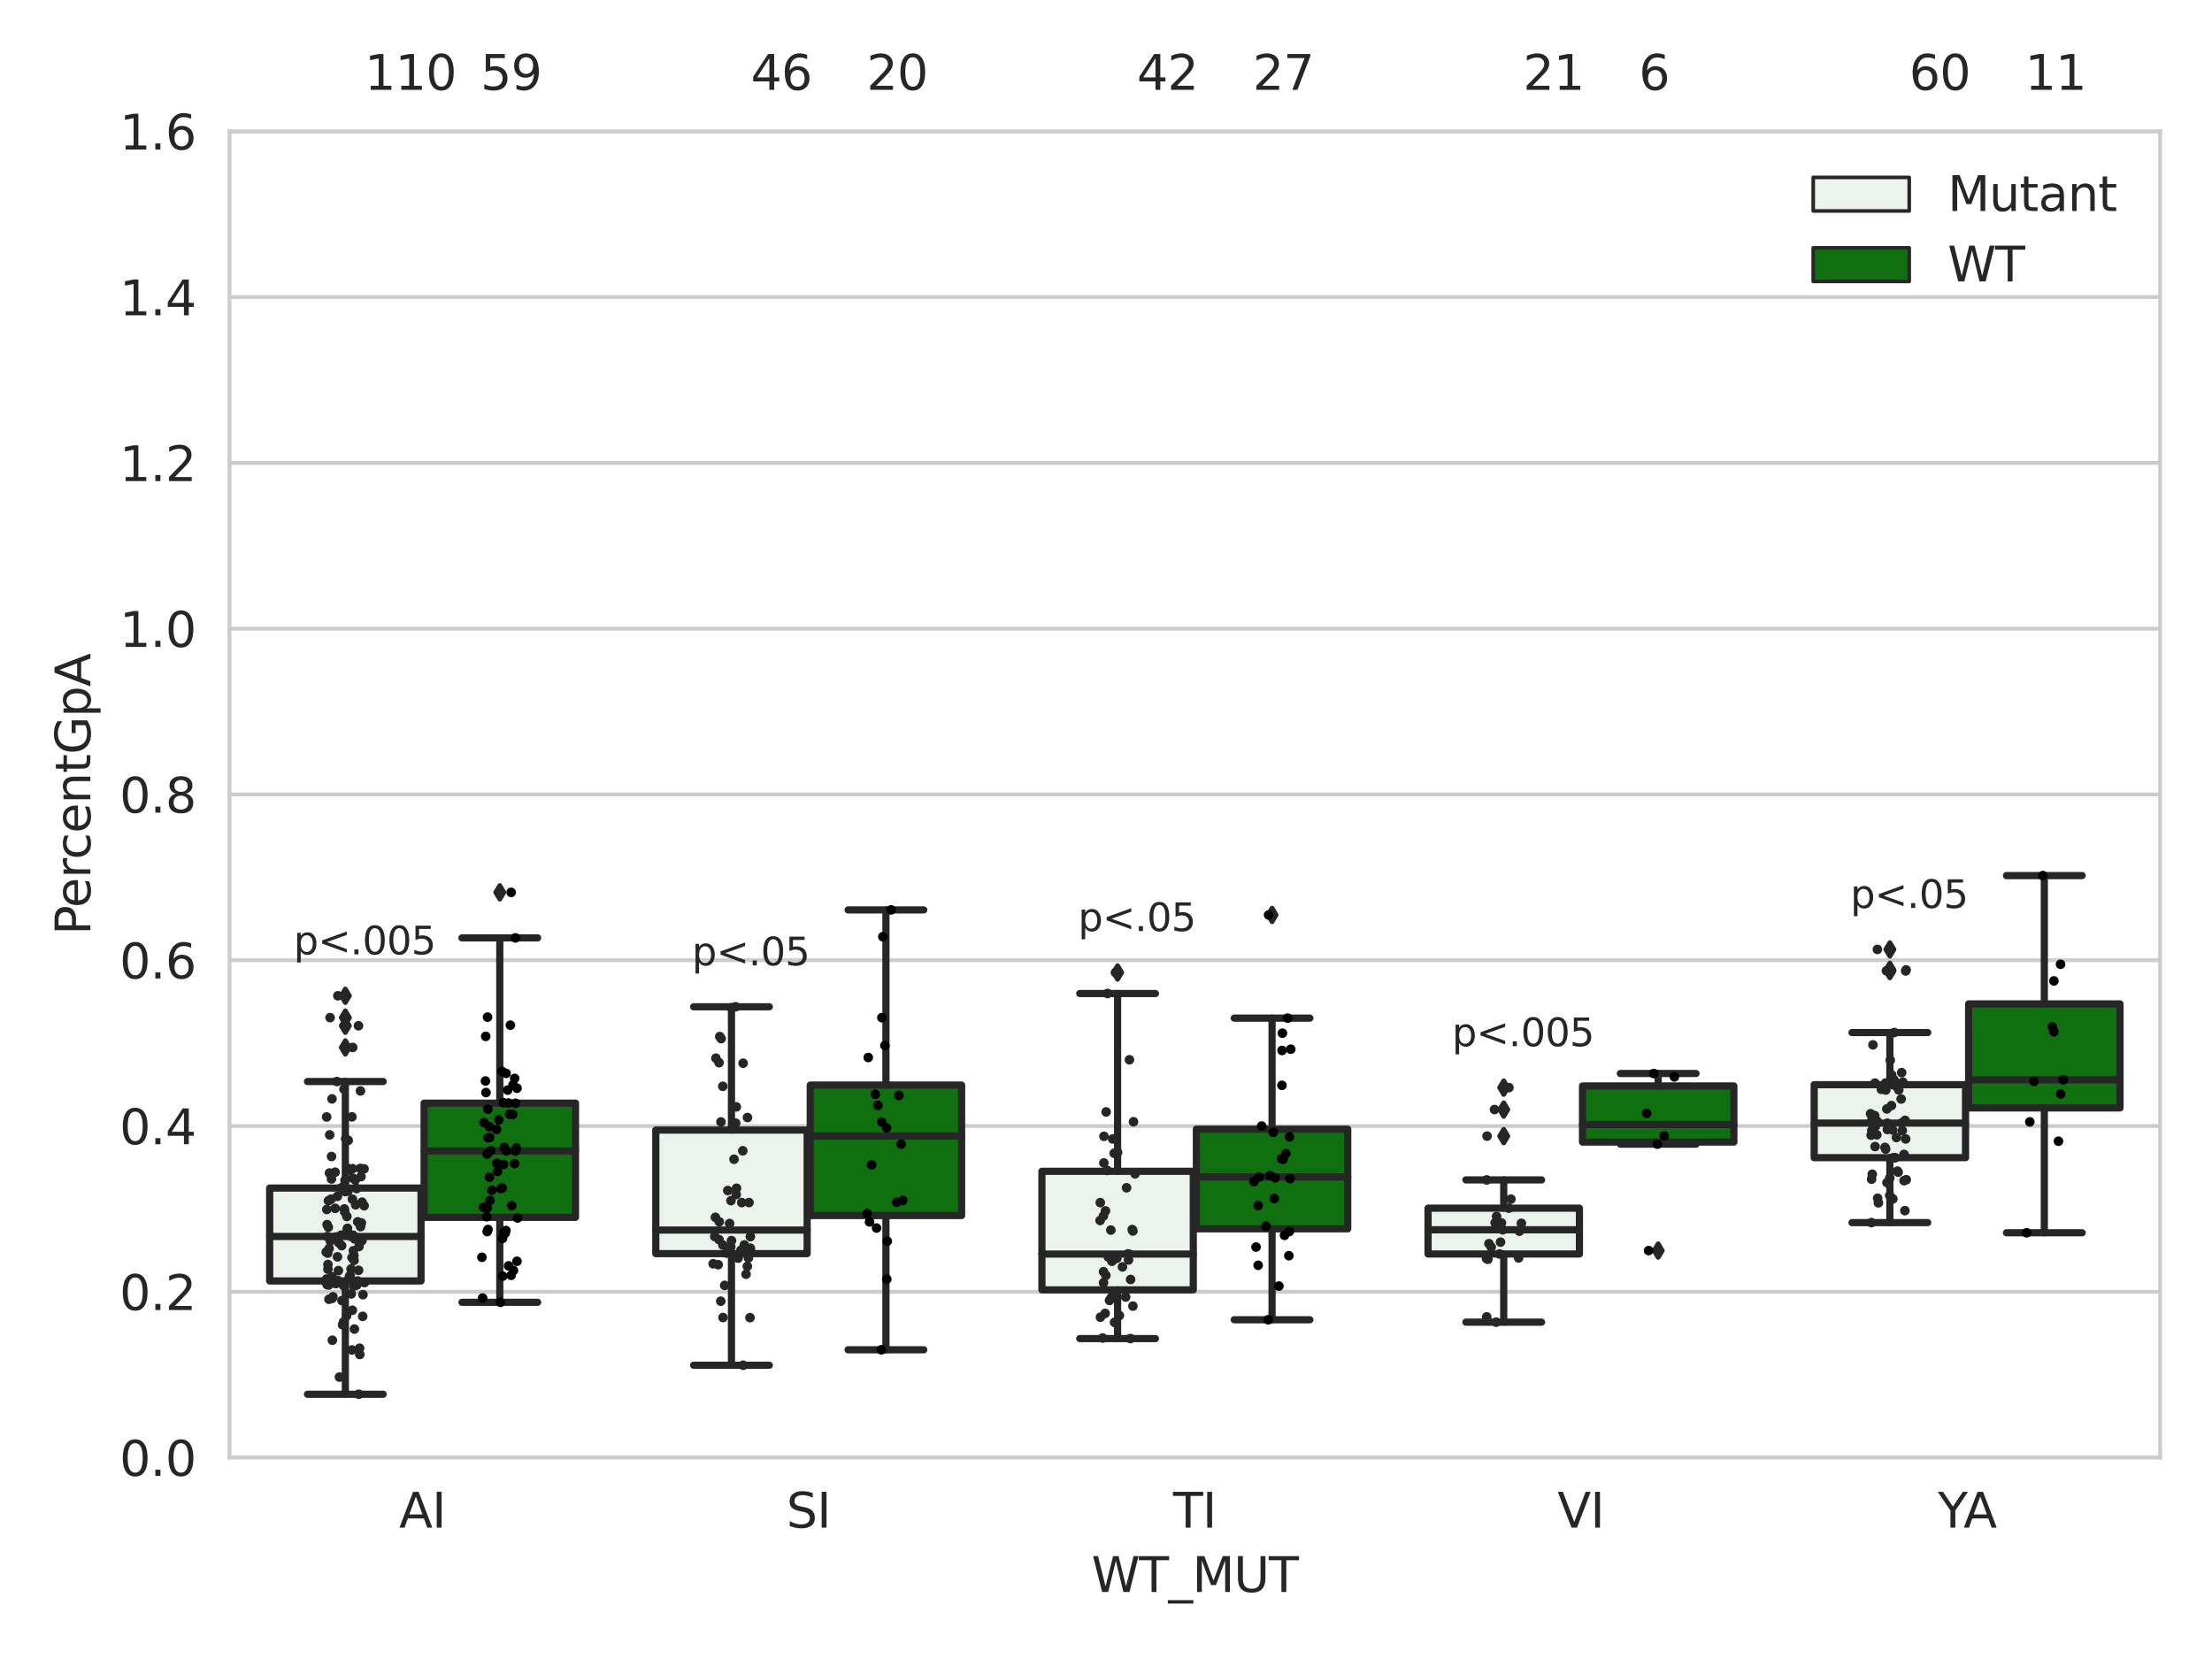 <?xml version="1.0" encoding="utf-8" standalone="no"?>
<!DOCTYPE svg PUBLIC "-//W3C//DTD SVG 1.1//EN"
  "http://www.w3.org/Graphics/SVG/1.1/DTD/svg11.dtd">
<svg xmlns:xlink="http://www.w3.org/1999/xlink" width="460.8pt" height="345.6pt" viewBox="0 0 460.8 345.6" xmlns="http://www.w3.org/2000/svg" version="1.1">
 <defs>
  <style type="text/css">*{stroke-linejoin: round; stroke-linecap: butt}</style>
 </defs>
 <g id="figure_1">
  <g id="patch_1">
   <path d="M 0 345.6 
L 460.8 345.6 
L 460.8 0 
L 0 0 
z
" style="fill: #ffffff"/>
  </g>
  <g id="axes_1">
   <g id="patch_2">
    <path d="M 47.81 303.64 
L 450 303.64 
L 450 27.354 
L 47.81 27.354 
z
" style="fill: #ffffff"/>
   </g>
   <g id="matplotlib.axis_1">
    <g id="xtick_1">
     <g id="text_1">
      <!-- AI -->
      <g style="fill: #262626" transform="translate(83.134 318.238)scale(0.1 -0.1)">
       <defs>
        <path id="DejaVuSans-41" d="M 2188 4044 
L 1331 1722 
L 3047 1722 
L 2188 4044 
z
M 1831 4666 
L 2547 4666 
L 4325 0 
L 3669 0 
L 3244 1197 
L 1141 1197 
L 716 0 
L 50 0 
L 1831 4666 
z
" transform="scale(0.016)"/>
        <path id="DejaVuSans-49" d="M 628 4666 
L 1259 4666 
L 1259 0 
L 628 0 
L 628 4666 
z
" transform="scale(0.016)"/>
       </defs>
       <use xlink:href="#DejaVuSans-41"/>
       <use xlink:href="#DejaVuSans-49" x="68.408"/>
      </g>
     </g>
    </g>
    <g id="xtick_2">
     <g id="text_2">
      <!-- SI -->
      <g style="fill: #262626" transform="translate(163.818 318.238)scale(0.1 -0.1)">
       <defs>
        <path id="DejaVuSans-53" d="M 3425 4513 
L 3425 3897 
Q 3066 4069 2747 4153 
Q 2428 4238 2131 4238 
Q 1616 4238 1336 4038 
Q 1056 3838 1056 3469 
Q 1056 3159 1242 3001 
Q 1428 2844 1947 2747 
L 2328 2669 
Q 3034 2534 3370 2195 
Q 3706 1856 3706 1288 
Q 3706 609 3251 259 
Q 2797 -91 1919 -91 
Q 1588 -91 1214 -16 
Q 841 59 441 206 
L 441 856 
Q 825 641 1194 531 
Q 1563 422 1919 422 
Q 2459 422 2753 634 
Q 3047 847 3047 1241 
Q 3047 1584 2836 1778 
Q 2625 1972 2144 2069 
L 1759 2144 
Q 1053 2284 737 2584 
Q 422 2884 422 3419 
Q 422 4038 858 4394 
Q 1294 4750 2059 4750 
Q 2388 4750 2728 4690 
Q 3069 4631 3425 4513 
z
" transform="scale(0.016)"/>
       </defs>
       <use xlink:href="#DejaVuSans-53"/>
       <use xlink:href="#DejaVuSans-49" x="63.477"/>
      </g>
     </g>
    </g>
    <g id="xtick_3">
     <g id="text_3">
      <!-- TI -->
      <g style="fill: #262626" transform="translate(244.376 318.238)scale(0.1 -0.1)">
       <defs>
        <path id="DejaVuSans-54" d="M -19 4666 
L 3928 4666 
L 3928 4134 
L 2272 4134 
L 2272 0 
L 1638 0 
L 1638 4134 
L -19 4134 
L -19 4666 
z
" transform="scale(0.016)"/>
       </defs>
       <use xlink:href="#DejaVuSans-54"/>
       <use xlink:href="#DejaVuSans-49" x="61.084"/>
      </g>
     </g>
    </g>
    <g id="xtick_4">
     <g id="text_4">
      <!-- VI -->
      <g style="fill: #262626" transform="translate(324.448 318.238)scale(0.1 -0.1)">
       <defs>
        <path id="DejaVuSans-56" d="M 1831 0 
L 50 4666 
L 709 4666 
L 2188 738 
L 3669 4666 
L 4325 4666 
L 2547 0 
L 1831 0 
z
" transform="scale(0.016)"/>
       </defs>
       <use xlink:href="#DejaVuSans-56"/>
       <use xlink:href="#DejaVuSans-49" x="68.408"/>
      </g>
     </g>
    </g>
    <g id="xtick_5">
     <g id="text_5">
      <!-- YA -->
      <g style="fill: #262626" transform="translate(403.694 318.238)scale(0.1 -0.1)">
       <defs>
        <path id="DejaVuSans-59" d="M -13 4666 
L 666 4666 
L 1959 2747 
L 3244 4666 
L 3922 4666 
L 2272 2222 
L 2272 0 
L 1638 0 
L 1638 2222 
L -13 4666 
z
" transform="scale(0.016)"/>
       </defs>
       <use xlink:href="#DejaVuSans-59"/>
       <use xlink:href="#DejaVuSans-41" x="53.334"/>
      </g>
     </g>
    </g>
    <g id="text_6">
     <!-- WT_MUT -->
     <g style="fill: #262626" transform="translate(227.38 331.638)scale(0.1 -0.1)">
      <defs>
       <path id="DejaVuSans-57" d="M 213 4666 
L 850 4666 
L 1831 722 
L 2809 4666 
L 3519 4666 
L 4500 722 
L 5478 4666 
L 6119 4666 
L 4947 0 
L 4153 0 
L 3169 4050 
L 2175 0 
L 1381 0 
L 213 4666 
z
" transform="scale(0.016)"/>
       <path id="DejaVuSans-5f" d="M 3263 -1063 
L 3263 -1509 
L -63 -1509 
L -63 -1063 
L 3263 -1063 
z
" transform="scale(0.016)"/>
       <path id="DejaVuSans-4d" d="M 628 4666 
L 1569 4666 
L 2759 1491 
L 3956 4666 
L 4897 4666 
L 4897 0 
L 4281 0 
L 4281 4097 
L 3078 897 
L 2444 897 
L 1241 4097 
L 1241 0 
L 628 0 
L 628 4666 
z
" transform="scale(0.016)"/>
       <path id="DejaVuSans-55" d="M 556 4666 
L 1191 4666 
L 1191 1831 
Q 1191 1081 1462 751 
Q 1734 422 2344 422 
Q 2950 422 3222 751 
Q 3494 1081 3494 1831 
L 3494 4666 
L 4128 4666 
L 4128 1753 
Q 4128 841 3676 375 
Q 3225 -91 2344 -91 
Q 1459 -91 1007 375 
Q 556 841 556 1753 
L 556 4666 
z
" transform="scale(0.016)"/>
      </defs>
      <use xlink:href="#DejaVuSans-57"/>
      <use xlink:href="#DejaVuSans-54" x="98.877"/>
      <use xlink:href="#DejaVuSans-5f" x="159.961"/>
      <use xlink:href="#DejaVuSans-4d" x="209.961"/>
      <use xlink:href="#DejaVuSans-55" x="296.24"/>
      <use xlink:href="#DejaVuSans-54" x="369.434"/>
     </g>
    </g>
   </g>
   <g id="matplotlib.axis_2">
    <g id="ytick_1">
     <g id="line2d_1">
      <path d="M 47.81 303.64 
L 450 303.64 
" clip-path="url(#p78cba106a9)" style="fill: none; stroke: #cccccc; stroke-width: 0.8; stroke-linecap: round"/>
     </g>
     <g id="text_7">
      <!-- 0.0 -->
      <g style="fill: #262626" transform="translate(24.907 307.439)scale(0.1 -0.1)">
       <defs>
        <path id="DejaVuSans-30" d="M 2034 4250 
Q 1547 4250 1301 3770 
Q 1056 3291 1056 2328 
Q 1056 1369 1301 889 
Q 1547 409 2034 409 
Q 2525 409 2770 889 
Q 3016 1369 3016 2328 
Q 3016 3291 2770 3770 
Q 2525 4250 2034 4250 
z
M 2034 4750 
Q 2819 4750 3233 4129 
Q 3647 3509 3647 2328 
Q 3647 1150 3233 529 
Q 2819 -91 2034 -91 
Q 1250 -91 836 529 
Q 422 1150 422 2328 
Q 422 3509 836 4129 
Q 1250 4750 2034 4750 
z
" transform="scale(0.016)"/>
        <path id="DejaVuSans-2e" d="M 684 794 
L 1344 794 
L 1344 0 
L 684 0 
L 684 794 
z
" transform="scale(0.016)"/>
       </defs>
       <use xlink:href="#DejaVuSans-30"/>
       <use xlink:href="#DejaVuSans-2e" x="63.623"/>
       <use xlink:href="#DejaVuSans-30" x="95.41"/>
      </g>
     </g>
    </g>
    <g id="ytick_2">
     <g id="line2d_2">
      <path d="M 47.81 269.104 
L 450 269.104 
" clip-path="url(#p78cba106a9)" style="fill: none; stroke: #cccccc; stroke-width: 0.8; stroke-linecap: round"/>
     </g>
     <g id="text_8">
      <!-- 0.2 -->
      <g style="fill: #262626" transform="translate(24.907 272.903)scale(0.1 -0.1)">
       <defs>
        <path id="DejaVuSans-32" d="M 1228 531 
L 3431 531 
L 3431 0 
L 469 0 
L 469 531 
Q 828 903 1448 1529 
Q 2069 2156 2228 2338 
Q 2531 2678 2651 2914 
Q 2772 3150 2772 3378 
Q 2772 3750 2511 3984 
Q 2250 4219 1831 4219 
Q 1534 4219 1204 4116 
Q 875 4013 500 3803 
L 500 4441 
Q 881 4594 1212 4672 
Q 1544 4750 1819 4750 
Q 2544 4750 2975 4387 
Q 3406 4025 3406 3419 
Q 3406 3131 3298 2873 
Q 3191 2616 2906 2266 
Q 2828 2175 2409 1742 
Q 1991 1309 1228 531 
z
" transform="scale(0.016)"/>
       </defs>
       <use xlink:href="#DejaVuSans-30"/>
       <use xlink:href="#DejaVuSans-2e" x="63.623"/>
       <use xlink:href="#DejaVuSans-32" x="95.41"/>
      </g>
     </g>
    </g>
    <g id="ytick_3">
     <g id="line2d_3">
      <path d="M 47.81 234.568 
L 450 234.568 
" clip-path="url(#p78cba106a9)" style="fill: none; stroke: #cccccc; stroke-width: 0.8; stroke-linecap: round"/>
     </g>
     <g id="text_9">
      <!-- 0.4 -->
      <g style="fill: #262626" transform="translate(24.907 238.368)scale(0.1 -0.1)">
       <defs>
        <path id="DejaVuSans-34" d="M 2419 4116 
L 825 1625 
L 2419 1625 
L 2419 4116 
z
M 2253 4666 
L 3047 4666 
L 3047 1625 
L 3713 1625 
L 3713 1100 
L 3047 1100 
L 3047 0 
L 2419 0 
L 2419 1100 
L 313 1100 
L 313 1709 
L 2253 4666 
z
" transform="scale(0.016)"/>
       </defs>
       <use xlink:href="#DejaVuSans-30"/>
       <use xlink:href="#DejaVuSans-2e" x="63.623"/>
       <use xlink:href="#DejaVuSans-34" x="95.41"/>
      </g>
     </g>
    </g>
    <g id="ytick_4">
     <g id="line2d_4">
      <path d="M 47.81 200.033 
L 450 200.033 
" clip-path="url(#p78cba106a9)" style="fill: none; stroke: #cccccc; stroke-width: 0.8; stroke-linecap: round"/>
     </g>
     <g id="text_10">
      <!-- 0.6 -->
      <g style="fill: #262626" transform="translate(24.907 203.832)scale(0.1 -0.1)">
       <defs>
        <path id="DejaVuSans-36" d="M 2113 2584 
Q 1688 2584 1439 2293 
Q 1191 2003 1191 1497 
Q 1191 994 1439 701 
Q 1688 409 2113 409 
Q 2538 409 2786 701 
Q 3034 994 3034 1497 
Q 3034 2003 2786 2293 
Q 2538 2584 2113 2584 
z
M 3366 4563 
L 3366 3988 
Q 3128 4100 2886 4159 
Q 2644 4219 2406 4219 
Q 1781 4219 1451 3797 
Q 1122 3375 1075 2522 
Q 1259 2794 1537 2939 
Q 1816 3084 2150 3084 
Q 2853 3084 3261 2657 
Q 3669 2231 3669 1497 
Q 3669 778 3244 343 
Q 2819 -91 2113 -91 
Q 1303 -91 875 529 
Q 447 1150 447 2328 
Q 447 3434 972 4092 
Q 1497 4750 2381 4750 
Q 2619 4750 2861 4703 
Q 3103 4656 3366 4563 
z
" transform="scale(0.016)"/>
       </defs>
       <use xlink:href="#DejaVuSans-30"/>
       <use xlink:href="#DejaVuSans-2e" x="63.623"/>
       <use xlink:href="#DejaVuSans-36" x="95.41"/>
      </g>
     </g>
    </g>
    <g id="ytick_5">
     <g id="line2d_5">
      <path d="M 47.81 165.497 
L 450 165.497 
" clip-path="url(#p78cba106a9)" style="fill: none; stroke: #cccccc; stroke-width: 0.8; stroke-linecap: round"/>
     </g>
     <g id="text_11">
      <!-- 0.8 -->
      <g style="fill: #262626" transform="translate(24.907 169.296)scale(0.1 -0.1)">
       <defs>
        <path id="DejaVuSans-38" d="M 2034 2216 
Q 1584 2216 1326 1975 
Q 1069 1734 1069 1313 
Q 1069 891 1326 650 
Q 1584 409 2034 409 
Q 2484 409 2743 651 
Q 3003 894 3003 1313 
Q 3003 1734 2745 1975 
Q 2488 2216 2034 2216 
z
M 1403 2484 
Q 997 2584 770 2862 
Q 544 3141 544 3541 
Q 544 4100 942 4425 
Q 1341 4750 2034 4750 
Q 2731 4750 3128 4425 
Q 3525 4100 3525 3541 
Q 3525 3141 3298 2862 
Q 3072 2584 2669 2484 
Q 3125 2378 3379 2068 
Q 3634 1759 3634 1313 
Q 3634 634 3220 271 
Q 2806 -91 2034 -91 
Q 1263 -91 848 271 
Q 434 634 434 1313 
Q 434 1759 690 2068 
Q 947 2378 1403 2484 
z
M 1172 3481 
Q 1172 3119 1398 2916 
Q 1625 2713 2034 2713 
Q 2441 2713 2670 2916 
Q 2900 3119 2900 3481 
Q 2900 3844 2670 4047 
Q 2441 4250 2034 4250 
Q 1625 4250 1398 4047 
Q 1172 3844 1172 3481 
z
" transform="scale(0.016)"/>
       </defs>
       <use xlink:href="#DejaVuSans-30"/>
       <use xlink:href="#DejaVuSans-2e" x="63.623"/>
       <use xlink:href="#DejaVuSans-38" x="95.41"/>
      </g>
     </g>
    </g>
    <g id="ytick_6">
     <g id="line2d_6">
      <path d="M 47.81 130.961 
L 450 130.961 
" clip-path="url(#p78cba106a9)" style="fill: none; stroke: #cccccc; stroke-width: 0.8; stroke-linecap: round"/>
     </g>
     <g id="text_12">
      <!-- 1.0 -->
      <g style="fill: #262626" transform="translate(24.907 134.76)scale(0.1 -0.1)">
       <defs>
        <path id="DejaVuSans-31" d="M 794 531 
L 1825 531 
L 1825 4091 
L 703 3866 
L 703 4441 
L 1819 4666 
L 2450 4666 
L 2450 531 
L 3481 531 
L 3481 0 
L 794 0 
L 794 531 
z
" transform="scale(0.016)"/>
       </defs>
       <use xlink:href="#DejaVuSans-31"/>
       <use xlink:href="#DejaVuSans-2e" x="63.623"/>
       <use xlink:href="#DejaVuSans-30" x="95.41"/>
      </g>
     </g>
    </g>
    <g id="ytick_7">
     <g id="line2d_7">
      <path d="M 47.81 96.425 
L 450 96.425 
" clip-path="url(#p78cba106a9)" style="fill: none; stroke: #cccccc; stroke-width: 0.8; stroke-linecap: round"/>
     </g>
     <g id="text_13">
      <!-- 1.2 -->
      <g style="fill: #262626" transform="translate(24.907 100.225)scale(0.1 -0.1)">
       <use xlink:href="#DejaVuSans-31"/>
       <use xlink:href="#DejaVuSans-2e" x="63.623"/>
       <use xlink:href="#DejaVuSans-32" x="95.41"/>
      </g>
     </g>
    </g>
    <g id="ytick_8">
     <g id="line2d_8">
      <path d="M 47.81 61.89 
L 450 61.89 
" clip-path="url(#p78cba106a9)" style="fill: none; stroke: #cccccc; stroke-width: 0.8; stroke-linecap: round"/>
     </g>
     <g id="text_14">
      <!-- 1.4 -->
      <g style="fill: #262626" transform="translate(24.907 65.689)scale(0.1 -0.1)">
       <use xlink:href="#DejaVuSans-31"/>
       <use xlink:href="#DejaVuSans-2e" x="63.623"/>
       <use xlink:href="#DejaVuSans-34" x="95.41"/>
      </g>
     </g>
    </g>
    <g id="ytick_9">
     <g id="line2d_9">
      <path d="M 47.81 27.354 
L 450 27.354 
" clip-path="url(#p78cba106a9)" style="fill: none; stroke: #cccccc; stroke-width: 0.8; stroke-linecap: round"/>
     </g>
     <g id="text_15">
      <!-- 1.6 -->
      <g style="fill: #262626" transform="translate(24.907 31.153)scale(0.1 -0.1)">
       <use xlink:href="#DejaVuSans-31"/>
       <use xlink:href="#DejaVuSans-2e" x="63.623"/>
       <use xlink:href="#DejaVuSans-36" x="95.41"/>
      </g>
     </g>
    </g>
    <g id="text_16">
     <!-- PercentGpA -->
     <g style="fill: #262626" transform="translate(18.827 194.774)rotate(-90)scale(0.1 -0.1)">
      <defs>
       <path id="DejaVuSans-50" d="M 1259 4147 
L 1259 2394 
L 2053 2394 
Q 2494 2394 2734 2622 
Q 2975 2850 2975 3272 
Q 2975 3691 2734 3919 
Q 2494 4147 2053 4147 
L 1259 4147 
z
M 628 4666 
L 2053 4666 
Q 2838 4666 3239 4311 
Q 3641 3956 3641 3272 
Q 3641 2581 3239 2228 
Q 2838 1875 2053 1875 
L 1259 1875 
L 1259 0 
L 628 0 
L 628 4666 
z
" transform="scale(0.016)"/>
       <path id="DejaVuSans-65" d="M 3597 1894 
L 3597 1613 
L 953 1613 
Q 991 1019 1311 708 
Q 1631 397 2203 397 
Q 2534 397 2845 478 
Q 3156 559 3463 722 
L 3463 178 
Q 3153 47 2828 -22 
Q 2503 -91 2169 -91 
Q 1331 -91 842 396 
Q 353 884 353 1716 
Q 353 2575 817 3079 
Q 1281 3584 2069 3584 
Q 2775 3584 3186 3129 
Q 3597 2675 3597 1894 
z
M 3022 2063 
Q 3016 2534 2758 2815 
Q 2500 3097 2075 3097 
Q 1594 3097 1305 2825 
Q 1016 2553 972 2059 
L 3022 2063 
z
" transform="scale(0.016)"/>
       <path id="DejaVuSans-72" d="M 2631 2963 
Q 2534 3019 2420 3045 
Q 2306 3072 2169 3072 
Q 1681 3072 1420 2755 
Q 1159 2438 1159 1844 
L 1159 0 
L 581 0 
L 581 3500 
L 1159 3500 
L 1159 2956 
Q 1341 3275 1631 3429 
Q 1922 3584 2338 3584 
Q 2397 3584 2469 3576 
Q 2541 3569 2628 3553 
L 2631 2963 
z
" transform="scale(0.016)"/>
       <path id="DejaVuSans-63" d="M 3122 3366 
L 3122 2828 
Q 2878 2963 2633 3030 
Q 2388 3097 2138 3097 
Q 1578 3097 1268 2742 
Q 959 2388 959 1747 
Q 959 1106 1268 751 
Q 1578 397 2138 397 
Q 2388 397 2633 464 
Q 2878 531 3122 666 
L 3122 134 
Q 2881 22 2623 -34 
Q 2366 -91 2075 -91 
Q 1284 -91 818 406 
Q 353 903 353 1747 
Q 353 2603 823 3093 
Q 1294 3584 2113 3584 
Q 2378 3584 2631 3529 
Q 2884 3475 3122 3366 
z
" transform="scale(0.016)"/>
       <path id="DejaVuSans-6e" d="M 3513 2113 
L 3513 0 
L 2938 0 
L 2938 2094 
Q 2938 2591 2744 2837 
Q 2550 3084 2163 3084 
Q 1697 3084 1428 2787 
Q 1159 2491 1159 1978 
L 1159 0 
L 581 0 
L 581 3500 
L 1159 3500 
L 1159 2956 
Q 1366 3272 1645 3428 
Q 1925 3584 2291 3584 
Q 2894 3584 3203 3211 
Q 3513 2838 3513 2113 
z
" transform="scale(0.016)"/>
       <path id="DejaVuSans-74" d="M 1172 4494 
L 1172 3500 
L 2356 3500 
L 2356 3053 
L 1172 3053 
L 1172 1153 
Q 1172 725 1289 603 
Q 1406 481 1766 481 
L 2356 481 
L 2356 0 
L 1766 0 
Q 1100 0 847 248 
Q 594 497 594 1153 
L 594 3053 
L 172 3053 
L 172 3500 
L 594 3500 
L 594 4494 
L 1172 4494 
z
" transform="scale(0.016)"/>
       <path id="DejaVuSans-47" d="M 3809 666 
L 3809 1919 
L 2778 1919 
L 2778 2438 
L 4434 2438 
L 4434 434 
Q 4069 175 3628 42 
Q 3188 -91 2688 -91 
Q 1594 -91 976 548 
Q 359 1188 359 2328 
Q 359 3472 976 4111 
Q 1594 4750 2688 4750 
Q 3144 4750 3555 4637 
Q 3966 4525 4313 4306 
L 4313 3634 
Q 3963 3931 3569 4081 
Q 3175 4231 2741 4231 
Q 1884 4231 1454 3753 
Q 1025 3275 1025 2328 
Q 1025 1384 1454 906 
Q 1884 428 2741 428 
Q 3075 428 3337 486 
Q 3600 544 3809 666 
z
" transform="scale(0.016)"/>
       <path id="DejaVuSans-70" d="M 1159 525 
L 1159 -1331 
L 581 -1331 
L 581 3500 
L 1159 3500 
L 1159 2969 
Q 1341 3281 1617 3432 
Q 1894 3584 2278 3584 
Q 2916 3584 3314 3078 
Q 3713 2572 3713 1747 
Q 3713 922 3314 415 
Q 2916 -91 2278 -91 
Q 1894 -91 1617 61 
Q 1341 213 1159 525 
z
M 3116 1747 
Q 3116 2381 2855 2742 
Q 2594 3103 2138 3103 
Q 1681 3103 1420 2742 
Q 1159 2381 1159 1747 
Q 1159 1113 1420 752 
Q 1681 391 2138 391 
Q 2594 391 2855 752 
Q 3116 1113 3116 1747 
z
" transform="scale(0.016)"/>
      </defs>
      <use xlink:href="#DejaVuSans-50"/>
      <use xlink:href="#DejaVuSans-65" x="56.678"/>
      <use xlink:href="#DejaVuSans-72" x="118.201"/>
      <use xlink:href="#DejaVuSans-63" x="157.064"/>
      <use xlink:href="#DejaVuSans-65" x="212.045"/>
      <use xlink:href="#DejaVuSans-6e" x="273.568"/>
      <use xlink:href="#DejaVuSans-74" x="336.947"/>
      <use xlink:href="#DejaVuSans-47" x="376.156"/>
      <use xlink:href="#DejaVuSans-70" x="453.646"/>
      <use xlink:href="#DejaVuSans-41" x="517.123"/>
     </g>
    </g>
   </g>
   <g id="patch_3">
    <path d="M 56.176 266.844 
L 87.707 266.844 
L 87.707 247.495 
L 56.176 247.495 
L 56.176 266.844 
z
" clip-path="url(#p78cba106a9)" style="fill: #ecf2ec; stroke: #262626; stroke-width: 1.5; stroke-linejoin: miter"/>
   </g>
   <g id="patch_4">
    <path d="M 88.351 253.599 
L 119.882 253.599 
L 119.882 229.807 
L 88.351 229.807 
L 88.351 253.599 
z
" clip-path="url(#p78cba106a9)" style="fill: #107010; stroke: #262626; stroke-width: 1.5; stroke-linejoin: miter"/>
   </g>
   <g id="patch_5">
    <path d="M 136.614 261.154 
L 168.145 261.154 
L 168.145 235.411 
L 136.614 235.411 
L 136.614 261.154 
z
" clip-path="url(#p78cba106a9)" style="fill: #ecf2ec; stroke: #262626; stroke-width: 1.5; stroke-linejoin: miter"/>
   </g>
   <g id="patch_6">
    <path d="M 168.789 253.215 
L 200.32 253.215 
L 200.32 226.043 
L 168.789 226.043 
L 168.789 253.215 
z
" clip-path="url(#p78cba106a9)" style="fill: #107010; stroke: #262626; stroke-width: 1.5; stroke-linejoin: miter"/>
   </g>
   <g id="patch_7">
    <path d="M 217.052 268.697 
L 248.583 268.697 
L 248.583 243.998 
L 217.052 243.998 
L 217.052 268.697 
z
" clip-path="url(#p78cba106a9)" style="fill: #ecf2ec; stroke: #262626; stroke-width: 1.5; stroke-linejoin: miter"/>
   </g>
   <g id="patch_8">
    <path d="M 249.227 255.989 
L 280.758 255.989 
L 280.758 235.227 
L 249.227 235.227 
L 249.227 255.989 
z
" clip-path="url(#p78cba106a9)" style="fill: #107010; stroke: #262626; stroke-width: 1.5; stroke-linejoin: miter"/>
   </g>
   <g id="patch_9">
    <path d="M 297.49 261.225 
L 329.021 261.225 
L 329.021 251.684 
L 297.49 251.684 
L 297.49 261.225 
z
" clip-path="url(#p78cba106a9)" style="fill: #ecf2ec; stroke: #262626; stroke-width: 1.5; stroke-linejoin: miter"/>
   </g>
   <g id="patch_10">
    <path d="M 329.665 237.912 
L 361.196 237.912 
L 361.196 226.228 
L 329.665 226.228 
L 329.665 237.912 
z
" clip-path="url(#p78cba106a9)" style="fill: #107010; stroke: #262626; stroke-width: 1.5; stroke-linejoin: miter"/>
   </g>
   <g id="patch_11">
    <path d="M 377.928 241.164 
L 409.459 241.164 
L 409.459 225.966 
L 377.928 225.966 
L 377.928 241.164 
z
" clip-path="url(#p78cba106a9)" style="fill: #ecf2ec; stroke: #262626; stroke-width: 1.5; stroke-linejoin: miter"/>
   </g>
   <g id="patch_12">
    <path d="M 410.103 230.8 
L 441.634 230.8 
L 441.634 209.13 
L 410.103 209.13 
L 410.103 230.8 
z
" clip-path="url(#p78cba106a9)" style="fill: #107010; stroke: #262626; stroke-width: 1.5; stroke-linejoin: miter"/>
   </g>
   <g id="patch_13">
    <path d="M 88.029 303.64 
L 88.029 303.64 
L 88.029 303.64 
L 88.029 303.64 
z
" clip-path="url(#p78cba106a9)" style="fill: #ecf2ec; stroke: #262626; stroke-width: 0.75; stroke-linejoin: miter"/>
   </g>
   <g id="patch_14">
    <path d="M 88.029 303.64 
L 88.029 303.64 
L 88.029 303.64 
L 88.029 303.64 
z
" clip-path="url(#p78cba106a9)" style="fill: #107010; stroke: #262626; stroke-width: 0.75; stroke-linejoin: miter"/>
   </g>
   <g id="PathCollection_1"/>
   <g id="PathCollection_2"/>
   <g id="line2d_10">
    <path d="M 71.941 266.844 
L 71.941 290.449 
" clip-path="url(#p78cba106a9)" style="fill: none; stroke: #262626; stroke-width: 1.5; stroke-linecap: round"/>
   </g>
   <g id="line2d_11">
    <path d="M 71.941 247.495 
L 71.941 225.303 
" clip-path="url(#p78cba106a9)" style="fill: none; stroke: #262626; stroke-width: 1.5; stroke-linecap: round"/>
   </g>
   <g id="line2d_12">
    <path d="M 64.058 290.449 
L 79.824 290.449 
" clip-path="url(#p78cba106a9)" style="fill: none; stroke: #262626; stroke-width: 1.5; stroke-linecap: round"/>
   </g>
   <g id="line2d_13">
    <path d="M 64.058 225.303 
L 79.824 225.303 
" clip-path="url(#p78cba106a9)" style="fill: none; stroke: #262626; stroke-width: 1.5; stroke-linecap: round"/>
   </g>
   <g id="line2d_14">
    <defs>
     <path id="mbe51f3f31c" d="M -0 1.414 
L 0.849 0 
L 0 -1.414 
L -0.849 -0 
z
" style="stroke: #262626; stroke-linejoin: miter"/>
    </defs>
    <g clip-path="url(#p78cba106a9)">
     <use xlink:href="#mbe51f3f31c" x="71.941" y="211.993" style="fill: #262626; stroke: #262626; stroke-linejoin: miter"/>
     <use xlink:href="#mbe51f3f31c" x="71.941" y="207.438" style="fill: #262626; stroke: #262626; stroke-linejoin: miter"/>
     <use xlink:href="#mbe51f3f31c" x="71.941" y="218.203" style="fill: #262626; stroke: #262626; stroke-linejoin: miter"/>
     <use xlink:href="#mbe51f3f31c" x="71.941" y="213.683" style="fill: #262626; stroke: #262626; stroke-linejoin: miter"/>
    </g>
   </g>
   <g id="line2d_15">
    <path d="M 104.117 253.599 
L 104.117 271.298 
" clip-path="url(#p78cba106a9)" style="fill: none; stroke: #262626; stroke-width: 1.5; stroke-linecap: round"/>
   </g>
   <g id="line2d_16">
    <path d="M 104.117 229.807 
L 104.117 195.378 
" clip-path="url(#p78cba106a9)" style="fill: none; stroke: #262626; stroke-width: 1.5; stroke-linecap: round"/>
   </g>
   <g id="line2d_17">
    <path d="M 96.234 271.298 
L 112 271.298 
" clip-path="url(#p78cba106a9)" style="fill: none; stroke: #262626; stroke-width: 1.5; stroke-linecap: round"/>
   </g>
   <g id="line2d_18">
    <path d="M 96.234 195.378 
L 112 195.378 
" clip-path="url(#p78cba106a9)" style="fill: none; stroke: #262626; stroke-width: 1.5; stroke-linecap: round"/>
   </g>
   <g id="line2d_19">
    <g clip-path="url(#p78cba106a9)">
     <use xlink:href="#mbe51f3f31c" x="104.117" y="185.896" style="fill: #262626; stroke: #262626; stroke-linejoin: miter"/>
    </g>
   </g>
   <g id="line2d_20">
    <path d="M 152.379 261.154 
L 152.379 284.405 
" clip-path="url(#p78cba106a9)" style="fill: none; stroke: #262626; stroke-width: 1.5; stroke-linecap: round"/>
   </g>
   <g id="line2d_21">
    <path d="M 152.379 235.411 
L 152.379 209.732 
" clip-path="url(#p78cba106a9)" style="fill: none; stroke: #262626; stroke-width: 1.5; stroke-linecap: round"/>
   </g>
   <g id="line2d_22">
    <path d="M 144.496 284.405 
L 160.262 284.405 
" clip-path="url(#p78cba106a9)" style="fill: none; stroke: #262626; stroke-width: 1.5; stroke-linecap: round"/>
   </g>
   <g id="line2d_23">
    <path d="M 144.496 209.732 
L 160.262 209.732 
" clip-path="url(#p78cba106a9)" style="fill: none; stroke: #262626; stroke-width: 1.5; stroke-linecap: round"/>
   </g>
   <g id="line2d_24"/>
   <g id="line2d_25">
    <path d="M 184.555 253.215 
L 184.555 281.185 
" clip-path="url(#p78cba106a9)" style="fill: none; stroke: #262626; stroke-width: 1.5; stroke-linecap: round"/>
   </g>
   <g id="line2d_26">
    <path d="M 184.555 226.043 
L 184.555 189.551 
" clip-path="url(#p78cba106a9)" style="fill: none; stroke: #262626; stroke-width: 1.5; stroke-linecap: round"/>
   </g>
   <g id="line2d_27">
    <path d="M 176.672 281.185 
L 192.438 281.185 
" clip-path="url(#p78cba106a9)" style="fill: none; stroke: #262626; stroke-width: 1.5; stroke-linecap: round"/>
   </g>
   <g id="line2d_28">
    <path d="M 176.672 189.551 
L 192.438 189.551 
" clip-path="url(#p78cba106a9)" style="fill: none; stroke: #262626; stroke-width: 1.5; stroke-linecap: round"/>
   </g>
   <g id="line2d_29"/>
   <g id="line2d_30">
    <path d="M 232.817 268.697 
L 232.817 278.85 
" clip-path="url(#p78cba106a9)" style="fill: none; stroke: #262626; stroke-width: 1.5; stroke-linecap: round"/>
   </g>
   <g id="line2d_31">
    <path d="M 232.817 243.998 
L 232.817 206.967 
" clip-path="url(#p78cba106a9)" style="fill: none; stroke: #262626; stroke-width: 1.5; stroke-linecap: round"/>
   </g>
   <g id="line2d_32">
    <path d="M 224.934 278.85 
L 240.7 278.85 
" clip-path="url(#p78cba106a9)" style="fill: none; stroke: #262626; stroke-width: 1.5; stroke-linecap: round"/>
   </g>
   <g id="line2d_33">
    <path d="M 224.934 206.967 
L 240.7 206.967 
" clip-path="url(#p78cba106a9)" style="fill: none; stroke: #262626; stroke-width: 1.5; stroke-linecap: round"/>
   </g>
   <g id="line2d_34">
    <g clip-path="url(#p78cba106a9)">
     <use xlink:href="#mbe51f3f31c" x="232.817" y="202.589" style="fill: #262626; stroke: #262626; stroke-linejoin: miter"/>
    </g>
   </g>
   <g id="line2d_35">
    <path d="M 264.993 255.989 
L 264.993 274.926 
" clip-path="url(#p78cba106a9)" style="fill: none; stroke: #262626; stroke-width: 1.5; stroke-linecap: round"/>
   </g>
   <g id="line2d_36">
    <path d="M 264.993 235.227 
L 264.993 212.097 
" clip-path="url(#p78cba106a9)" style="fill: none; stroke: #262626; stroke-width: 1.5; stroke-linecap: round"/>
   </g>
   <g id="line2d_37">
    <path d="M 257.11 274.926 
L 272.876 274.926 
" clip-path="url(#p78cba106a9)" style="fill: none; stroke: #262626; stroke-width: 1.5; stroke-linecap: round"/>
   </g>
   <g id="line2d_38">
    <path d="M 257.11 212.097 
L 272.876 212.097 
" clip-path="url(#p78cba106a9)" style="fill: none; stroke: #262626; stroke-width: 1.5; stroke-linecap: round"/>
   </g>
   <g id="line2d_39">
    <g clip-path="url(#p78cba106a9)">
     <use xlink:href="#mbe51f3f31c" x="264.993" y="190.6" style="fill: #262626; stroke: #262626; stroke-linejoin: miter"/>
    </g>
   </g>
   <g id="line2d_40">
    <path d="M 313.255 261.225 
L 313.255 275.429 
" clip-path="url(#p78cba106a9)" style="fill: none; stroke: #262626; stroke-width: 1.5; stroke-linecap: round"/>
   </g>
   <g id="line2d_41">
    <path d="M 313.255 251.684 
L 313.255 245.795 
" clip-path="url(#p78cba106a9)" style="fill: none; stroke: #262626; stroke-width: 1.5; stroke-linecap: round"/>
   </g>
   <g id="line2d_42">
    <path d="M 305.372 275.429 
L 321.138 275.429 
" clip-path="url(#p78cba106a9)" style="fill: none; stroke: #262626; stroke-width: 1.5; stroke-linecap: round"/>
   </g>
   <g id="line2d_43">
    <path d="M 305.372 245.795 
L 321.138 245.795 
" clip-path="url(#p78cba106a9)" style="fill: none; stroke: #262626; stroke-width: 1.5; stroke-linecap: round"/>
   </g>
   <g id="line2d_44">
    <g clip-path="url(#p78cba106a9)">
     <use xlink:href="#mbe51f3f31c" x="313.255" y="236.675" style="fill: #262626; stroke: #262626; stroke-linejoin: miter"/>
     <use xlink:href="#mbe51f3f31c" x="313.255" y="226.572" style="fill: #262626; stroke: #262626; stroke-linejoin: miter"/>
     <use xlink:href="#mbe51f3f31c" x="313.255" y="231.142" style="fill: #262626; stroke: #262626; stroke-linejoin: miter"/>
    </g>
   </g>
   <g id="line2d_45">
    <path d="M 345.431 237.912 
L 345.431 238.348 
" clip-path="url(#p78cba106a9)" style="fill: none; stroke: #262626; stroke-width: 1.5; stroke-linecap: round"/>
   </g>
   <g id="line2d_46">
    <path d="M 345.431 226.228 
L 345.431 223.633 
" clip-path="url(#p78cba106a9)" style="fill: none; stroke: #262626; stroke-width: 1.5; stroke-linecap: round"/>
   </g>
   <g id="line2d_47">
    <path d="M 337.548 238.348 
L 353.314 238.348 
" clip-path="url(#p78cba106a9)" style="fill: none; stroke: #262626; stroke-width: 1.5; stroke-linecap: round"/>
   </g>
   <g id="line2d_48">
    <path d="M 337.548 223.633 
L 353.314 223.633 
" clip-path="url(#p78cba106a9)" style="fill: none; stroke: #262626; stroke-width: 1.5; stroke-linecap: round"/>
   </g>
   <g id="line2d_49">
    <g clip-path="url(#p78cba106a9)">
     <use xlink:href="#mbe51f3f31c" x="345.431" y="260.52" style="fill: #262626; stroke: #262626; stroke-linejoin: miter"/>
    </g>
   </g>
   <g id="line2d_50">
    <path d="M 393.693 241.164 
L 393.693 254.695 
" clip-path="url(#p78cba106a9)" style="fill: none; stroke: #262626; stroke-width: 1.5; stroke-linecap: round"/>
   </g>
   <g id="line2d_51">
    <path d="M 393.693 225.966 
L 393.693 215.098 
" clip-path="url(#p78cba106a9)" style="fill: none; stroke: #262626; stroke-width: 1.5; stroke-linecap: round"/>
   </g>
   <g id="line2d_52">
    <path d="M 385.81 254.695 
L 401.576 254.695 
" clip-path="url(#p78cba106a9)" style="fill: none; stroke: #262626; stroke-width: 1.5; stroke-linecap: round"/>
   </g>
   <g id="line2d_53">
    <path d="M 385.81 215.098 
L 401.576 215.098 
" clip-path="url(#p78cba106a9)" style="fill: none; stroke: #262626; stroke-width: 1.5; stroke-linecap: round"/>
   </g>
   <g id="line2d_54">
    <g clip-path="url(#p78cba106a9)">
     <use xlink:href="#mbe51f3f31c" x="393.693" y="202.241" style="fill: #262626; stroke: #262626; stroke-linejoin: miter"/>
     <use xlink:href="#mbe51f3f31c" x="393.693" y="202.265" style="fill: #262626; stroke: #262626; stroke-linejoin: miter"/>
     <use xlink:href="#mbe51f3f31c" x="393.693" y="202.045" style="fill: #262626; stroke: #262626; stroke-linejoin: miter"/>
     <use xlink:href="#mbe51f3f31c" x="393.693" y="197.783" style="fill: #262626; stroke: #262626; stroke-linejoin: miter"/>
    </g>
   </g>
   <g id="line2d_55">
    <path d="M 425.869 230.8 
L 425.869 256.807 
" clip-path="url(#p78cba106a9)" style="fill: none; stroke: #262626; stroke-width: 1.5; stroke-linecap: round"/>
   </g>
   <g id="line2d_56">
    <path d="M 425.869 209.13 
L 425.869 182.4 
" clip-path="url(#p78cba106a9)" style="fill: none; stroke: #262626; stroke-width: 1.5; stroke-linecap: round"/>
   </g>
   <g id="line2d_57">
    <path d="M 417.986 256.807 
L 433.752 256.807 
" clip-path="url(#p78cba106a9)" style="fill: none; stroke: #262626; stroke-width: 1.5; stroke-linecap: round"/>
   </g>
   <g id="line2d_58">
    <path d="M 417.986 182.4 
L 433.752 182.4 
" clip-path="url(#p78cba106a9)" style="fill: none; stroke: #262626; stroke-width: 1.5; stroke-linecap: round"/>
   </g>
   <g id="line2d_59"/>
   <g id="line2d_60">
    <path d="M 56.176 257.579 
L 87.707 257.579 
" clip-path="url(#p78cba106a9)" style="fill: none; stroke: #262626; stroke-width: 1.5; stroke-linecap: round"/>
   </g>
   <g id="line2d_61">
    <path d="M 88.351 239.776 
L 119.882 239.776 
" clip-path="url(#p78cba106a9)" style="fill: none; stroke: #262626; stroke-width: 1.5; stroke-linecap: round"/>
   </g>
   <g id="line2d_62">
    <path d="M 136.614 256.237 
L 168.145 256.237 
" clip-path="url(#p78cba106a9)" style="fill: none; stroke: #262626; stroke-width: 1.5; stroke-linecap: round"/>
   </g>
   <g id="line2d_63">
    <path d="M 168.789 236.659 
L 200.32 236.659 
" clip-path="url(#p78cba106a9)" style="fill: none; stroke: #262626; stroke-width: 1.5; stroke-linecap: round"/>
   </g>
   <g id="line2d_64">
    <path d="M 217.052 261.244 
L 248.583 261.244 
" clip-path="url(#p78cba106a9)" style="fill: none; stroke: #262626; stroke-width: 1.5; stroke-linecap: round"/>
   </g>
   <g id="line2d_65">
    <path d="M 249.227 245.182 
L 280.758 245.182 
" clip-path="url(#p78cba106a9)" style="fill: none; stroke: #262626; stroke-width: 1.5; stroke-linecap: round"/>
   </g>
   <g id="line2d_66">
    <path d="M 297.49 256.187 
L 329.021 256.187 
" clip-path="url(#p78cba106a9)" style="fill: none; stroke: #262626; stroke-width: 1.5; stroke-linecap: round"/>
   </g>
   <g id="line2d_67">
    <path d="M 329.665 234.261 
L 361.196 234.261 
" clip-path="url(#p78cba106a9)" style="fill: none; stroke: #262626; stroke-width: 1.5; stroke-linecap: round"/>
   </g>
   <g id="line2d_68">
    <path d="M 377.928 233.959 
L 409.459 233.959 
" clip-path="url(#p78cba106a9)" style="fill: none; stroke: #262626; stroke-width: 1.5; stroke-linecap: round"/>
   </g>
   <g id="line2d_69">
    <path d="M 410.103 224.943 
L 441.634 224.943 
" clip-path="url(#p78cba106a9)" style="fill: none; stroke: #262626; stroke-width: 1.5; stroke-linecap: round"/>
   </g>
   <g id="patch_15">
    <path d="M 47.81 303.64 
L 47.81 27.354 
" style="fill: none; stroke: #cccccc; stroke-width: 0.8; stroke-linejoin: miter; stroke-linecap: square"/>
   </g>
   <g id="patch_16">
    <path d="M 450 303.64 
L 450 27.354 
" style="fill: none; stroke: #cccccc; stroke-width: 0.8; stroke-linejoin: miter; stroke-linecap: square"/>
   </g>
   <g id="patch_17">
    <path d="M 47.81 303.64 
L 450 303.64 
" style="fill: none; stroke: #cccccc; stroke-width: 0.8; stroke-linejoin: miter; stroke-linecap: square"/>
   </g>
   <g id="patch_18">
    <path d="M 47.81 27.354 
L 450 27.354 
" style="fill: none; stroke: #cccccc; stroke-width: 0.8; stroke-linejoin: miter; stroke-linecap: square"/>
   </g>
   <g id="PathCollection_3">
    <defs>
     <path id="C0_0_63cb8c3f91" d="M 0 1 
C 0.265 1 0.52 0.895 0.707 0.707 
C 0.895 0.52 1 0.265 1 -0 
C 1 -0.265 0.895 -0.52 0.707 -0.707 
C 0.52 -0.895 0.265 -1 0 -1 
C -0.265 -1 -0.52 -0.895 -0.707 -0.707 
C -0.895 -0.52 -1 -0.265 -1 0 
C -1 0.265 -0.895 0.52 -0.707 0.707 
C -0.52 0.895 -0.265 1 0 1 
z
"/>
    </defs>
    <g clip-path="url(#p78cba106a9)">
     <use xlink:href="#C0_0_63cb8c3f91" x="74.696" y="264.628" style="fill: #262626"/>
    </g>
    <g clip-path="url(#p78cba106a9)">
     <use xlink:href="#C0_0_63cb8c3f91" x="68.565" y="260.084" style="fill: #262626"/>
    </g>
    <g clip-path="url(#p78cba106a9)">
     <use xlink:href="#C0_0_63cb8c3f91" x="71.174" y="259.491" style="fill: #262626"/>
    </g>
    <g clip-path="url(#p78cba106a9)">
     <use xlink:href="#C0_0_63cb8c3f91" x="73.118" y="257.558" style="fill: #262626"/>
    </g>
    <g clip-path="url(#p78cba106a9)">
     <use xlink:href="#C0_0_63cb8c3f91" x="75.553" y="274.218" style="fill: #262626"/>
    </g>
    <g clip-path="url(#p78cba106a9)">
     <use xlink:href="#C0_0_63cb8c3f91" x="75.397" y="258.451" style="fill: #262626"/>
    </g>
    <g clip-path="url(#p78cba106a9)">
     <use xlink:href="#C0_0_63cb8c3f91" x="72.804" y="243.767" style="fill: #262626"/>
    </g>
    <g clip-path="url(#p78cba106a9)">
     <use xlink:href="#C0_0_63cb8c3f91" x="69.163" y="228.922" style="fill: #262626"/>
    </g>
    <g clip-path="url(#p78cba106a9)">
     <use xlink:href="#C0_0_63cb8c3f91" x="73.759" y="262.557" style="fill: #262626"/>
    </g>
    <g clip-path="url(#p78cba106a9)">
     <use xlink:href="#C0_0_63cb8c3f91" x="74.339" y="267.686" style="fill: #262626"/>
    </g>
    <g clip-path="url(#p78cba106a9)">
     <use xlink:href="#C0_0_63cb8c3f91" x="68.316" y="264.404" style="fill: #262626"/>
    </g>
    <g clip-path="url(#p78cba106a9)">
     <use xlink:href="#C0_0_63cb8c3f91" x="71.076" y="257.307" style="fill: #262626"/>
    </g>
    <g clip-path="url(#p78cba106a9)">
     <use xlink:href="#C0_0_63cb8c3f91" x="72.481" y="248.151" style="fill: #262626"/>
    </g>
    <g clip-path="url(#p78cba106a9)">
     <use xlink:href="#C0_0_63cb8c3f91" x="74.498" y="266.865" style="fill: #262626"/>
    </g>
    <g clip-path="url(#p78cba106a9)">
     <use xlink:href="#C0_0_63cb8c3f91" x="71.234" y="270.941" style="fill: #262626"/>
    </g>
    <g clip-path="url(#p78cba106a9)">
     <use xlink:href="#C0_0_63cb8c3f91" x="71.871" y="245.876" style="fill: #262626"/>
    </g>
    <g clip-path="url(#p78cba106a9)">
     <use xlink:href="#C0_0_63cb8c3f91" x="73.832" y="276.867" style="fill: #262626"/>
    </g>
    <g clip-path="url(#p78cba106a9)">
     <use xlink:href="#C0_0_63cb8c3f91" x="71.815" y="252.468" style="fill: #262626"/>
    </g>
    <g clip-path="url(#p78cba106a9)">
     <use xlink:href="#C0_0_63cb8c3f91" x="74.953" y="282.167" style="fill: #262626"/>
    </g>
    <g clip-path="url(#p78cba106a9)">
     <use xlink:href="#C0_0_63cb8c3f91" x="72.535" y="237.56" style="fill: #262626"/>
    </g>
    <g clip-path="url(#p78cba106a9)">
     <use xlink:href="#C0_0_63cb8c3f91" x="73.331" y="261.981" style="fill: #262626"/>
    </g>
    <g clip-path="url(#p78cba106a9)">
     <use xlink:href="#C0_0_63cb8c3f91" x="68.036" y="266.439" style="fill: #262626"/>
    </g>
    <g clip-path="url(#p78cba106a9)">
     <use xlink:href="#C0_0_63cb8c3f91" x="74.885" y="254.809" style="fill: #262626"/>
    </g>
    <g clip-path="url(#p78cba106a9)">
     <use xlink:href="#C0_0_63cb8c3f91" x="73.53" y="245.449" style="fill: #262626"/>
    </g>
    <g clip-path="url(#p78cba106a9)">
     <use xlink:href="#C0_0_63cb8c3f91" x="73.414" y="249.812" style="fill: #262626"/>
    </g>
    <g clip-path="url(#p78cba106a9)">
     <use xlink:href="#C0_0_63cb8c3f91" x="72.784" y="265.928" style="fill: #262626"/>
    </g>
    <g clip-path="url(#p78cba106a9)">
     <use xlink:href="#C0_0_63cb8c3f91" x="72.005" y="237.216" style="fill: #262626"/>
    </g>
    <g clip-path="url(#p78cba106a9)">
     <use xlink:href="#C0_0_63cb8c3f91" x="68.675" y="236.418" style="fill: #262626"/>
    </g>
    <g clip-path="url(#p78cba106a9)">
     <use xlink:href="#C0_0_63cb8c3f91" x="74.096" y="250.988" style="fill: #262626"/>
    </g>
    <g clip-path="url(#p78cba106a9)">
     <use xlink:href="#C0_0_63cb8c3f91" x="73.901" y="258.11" style="fill: #262626"/>
    </g>
    <g clip-path="url(#p78cba106a9)">
     <use xlink:href="#C0_0_63cb8c3f91" x="68.811" y="258.515" style="fill: #262626"/>
    </g>
    <g clip-path="url(#p78cba106a9)">
     <use xlink:href="#C0_0_63cb8c3f91" x="73.542" y="257.319" style="fill: #262626"/>
    </g>
    <g clip-path="url(#p78cba106a9)">
     <use xlink:href="#C0_0_63cb8c3f91" x="70.021" y="257.698" style="fill: #262626"/>
    </g>
    <g clip-path="url(#p78cba106a9)">
     <use xlink:href="#C0_0_63cb8c3f91" x="75.843" y="243.493" style="fill: #262626"/>
    </g>
    <g clip-path="url(#p78cba106a9)">
     <use xlink:href="#C0_0_63cb8c3f91" x="71.779" y="246.893" style="fill: #262626"/>
    </g>
    <g clip-path="url(#p78cba106a9)">
     <use xlink:href="#C0_0_63cb8c3f91" x="70.419" y="266.782" style="fill: #262626"/>
    </g>
    <g clip-path="url(#p78cba106a9)">
     <use xlink:href="#C0_0_63cb8c3f91" x="69.94" y="267.401" style="fill: #262626"/>
    </g>
    <g clip-path="url(#p78cba106a9)">
     <use xlink:href="#C0_0_63cb8c3f91" x="71.549" y="275.404" style="fill: #262626"/>
    </g>
    <g clip-path="url(#p78cba106a9)">
     <use xlink:href="#C0_0_63cb8c3f91" x="68.015" y="267.258" style="fill: #262626"/>
    </g>
    <g clip-path="url(#p78cba106a9)">
     <use xlink:href="#C0_0_63cb8c3f91" x="75.115" y="255.531" style="fill: #262626"/>
    </g>
    <g clip-path="url(#p78cba106a9)">
     <use xlink:href="#C0_0_63cb8c3f91" x="70.593" y="258.904" style="fill: #262626"/>
    </g>
    <g clip-path="url(#p78cba106a9)">
     <use xlink:href="#C0_0_63cb8c3f91" x="74.752" y="290.449" style="fill: #262626"/>
    </g>
    <g clip-path="url(#p78cba106a9)">
     <use xlink:href="#C0_0_63cb8c3f91" x="68.688" y="267.074" style="fill: #262626"/>
    </g>
    <g clip-path="url(#p78cba106a9)">
     <use xlink:href="#C0_0_63cb8c3f91" x="75.419" y="250.438" style="fill: #262626"/>
    </g>
    <g clip-path="url(#p78cba106a9)">
     <use xlink:href="#C0_0_63cb8c3f91" x="71.892" y="248.226" style="fill: #262626"/>
    </g>
    <g clip-path="url(#p78cba106a9)">
     <use xlink:href="#C0_0_63cb8c3f91" x="74.913" y="280.861" style="fill: #262626"/>
    </g>
    <g clip-path="url(#p78cba106a9)">
     <use xlink:href="#C0_0_63cb8c3f91" x="70.288" y="249.222" style="fill: #262626"/>
    </g>
    <g clip-path="url(#p78cba106a9)">
     <use xlink:href="#C0_0_63cb8c3f91" x="71.368" y="275.987" style="fill: #262626"/>
    </g>
    <g clip-path="url(#p78cba106a9)">
     <use xlink:href="#C0_0_63cb8c3f91" x="73.33" y="281.218" style="fill: #262626"/>
    </g>
    <g clip-path="url(#p78cba106a9)">
     <use xlink:href="#C0_0_63cb8c3f91" x="75.862" y="251.171" style="fill: #262626"/>
    </g>
    <g clip-path="url(#p78cba106a9)">
     <use xlink:href="#C0_0_63cb8c3f91" x="68.266" y="261.048" style="fill: #262626"/>
    </g>
    <g clip-path="url(#p78cba106a9)">
     <use xlink:href="#C0_0_63cb8c3f91" x="69.049" y="245.595" style="fill: #262626"/>
    </g>
    <g clip-path="url(#p78cba106a9)">
     <use xlink:href="#C0_0_63cb8c3f91" x="72.519" y="243.421" style="fill: #262626"/>
    </g>
    <g clip-path="url(#p78cba106a9)">
     <use xlink:href="#C0_0_63cb8c3f91" x="74.787" y="259.658" style="fill: #262626"/>
    </g>
    <g clip-path="url(#p78cba106a9)">
     <use xlink:href="#C0_0_63cb8c3f91" x="74.515" y="254.533" style="fill: #262626"/>
    </g>
    <g clip-path="url(#p78cba106a9)">
     <use xlink:href="#C0_0_63cb8c3f91" x="75.096" y="227.264" style="fill: #262626"/>
    </g>
    <g clip-path="url(#p78cba106a9)">
     <use xlink:href="#C0_0_63cb8c3f91" x="70.185" y="225.303" style="fill: #262626"/>
    </g>
    <g clip-path="url(#p78cba106a9)">
     <use xlink:href="#C0_0_63cb8c3f91" x="68.95" y="249.816" style="fill: #262626"/>
    </g>
    <g clip-path="url(#p78cba106a9)">
     <use xlink:href="#C0_0_63cb8c3f91" x="68.532" y="270.664" style="fill: #262626"/>
    </g>
    <g clip-path="url(#p78cba106a9)">
     <use xlink:href="#C0_0_63cb8c3f91" x="75.04" y="243.407" style="fill: #262626"/>
    </g>
    <g clip-path="url(#p78cba106a9)">
     <use xlink:href="#C0_0_63cb8c3f91" x="70.715" y="286.868" style="fill: #262626"/>
    </g>
    <g clip-path="url(#p78cba106a9)">
     <use xlink:href="#C0_0_63cb8c3f91" x="68.197" y="257.599" style="fill: #262626"/>
    </g>
    <g clip-path="url(#p78cba106a9)">
     <use xlink:href="#C0_0_63cb8c3f91" x="73.401" y="272.951" style="fill: #262626"/>
    </g>
    <g clip-path="url(#p78cba106a9)">
     <use xlink:href="#C0_0_63cb8c3f91" x="67.957" y="260.824" style="fill: #262626"/>
    </g>
    <g clip-path="url(#p78cba106a9)">
     <use xlink:href="#C0_0_63cb8c3f91" x="75.288" y="254.765" style="fill: #262626"/>
    </g>
    <g clip-path="url(#p78cba106a9)">
     <use xlink:href="#C0_0_63cb8c3f91" x="69.216" y="270.467" style="fill: #262626"/>
    </g>
    <g clip-path="url(#p78cba106a9)">
     <use xlink:href="#C0_0_63cb8c3f91" x="69.203" y="265.998" style="fill: #262626"/>
    </g>
    <g clip-path="url(#p78cba106a9)">
     <use xlink:href="#C0_0_63cb8c3f91" x="73.723" y="261.546" style="fill: #262626"/>
    </g>
    <g clip-path="url(#p78cba106a9)">
     <use xlink:href="#C0_0_63cb8c3f91" x="68.138" y="255.11" style="fill: #262626"/>
    </g>
    <g clip-path="url(#p78cba106a9)">
     <use xlink:href="#C0_0_63cb8c3f91" x="69.364" y="270.142" style="fill: #262626"/>
    </g>
    <g clip-path="url(#p78cba106a9)">
     <use xlink:href="#C0_0_63cb8c3f91" x="70.491" y="264.696" style="fill: #262626"/>
    </g>
    <g clip-path="url(#p78cba106a9)">
     <use xlink:href="#C0_0_63cb8c3f91" x="68.045" y="232.687" style="fill: #262626"/>
    </g>
    <g clip-path="url(#p78cba106a9)">
     <use xlink:href="#C0_0_63cb8c3f91" x="68.764" y="211.993" style="fill: #262626"/>
    </g>
    <g clip-path="url(#p78cba106a9)">
     <use xlink:href="#C0_0_63cb8c3f91" x="70.302" y="261.82" style="fill: #262626"/>
    </g>
    <g clip-path="url(#p78cba106a9)">
     <use xlink:href="#C0_0_63cb8c3f91" x="71.04" y="257.393" style="fill: #262626"/>
    </g>
    <g clip-path="url(#p78cba106a9)">
     <use xlink:href="#C0_0_63cb8c3f91" x="74.287" y="247.591" style="fill: #262626"/>
    </g>
    <g clip-path="url(#p78cba106a9)">
     <use xlink:href="#C0_0_63cb8c3f91" x="72.39" y="255.872" style="fill: #262626"/>
    </g>
    <g clip-path="url(#p78cba106a9)">
     <use xlink:href="#C0_0_63cb8c3f91" x="75.942" y="267.19" style="fill: #262626"/>
    </g>
    <g clip-path="url(#p78cba106a9)">
     <use xlink:href="#C0_0_63cb8c3f91" x="69.068" y="240.919" style="fill: #262626"/>
    </g>
    <g clip-path="url(#p78cba106a9)">
     <use xlink:href="#C0_0_63cb8c3f91" x="72.26" y="253.412" style="fill: #262626"/>
    </g>
    <g clip-path="url(#p78cba106a9)">
     <use xlink:href="#C0_0_63cb8c3f91" x="68.149" y="267.619" style="fill: #262626"/>
    </g>
    <g clip-path="url(#p78cba106a9)">
     <use xlink:href="#C0_0_63cb8c3f91" x="73.655" y="267.929" style="fill: #262626"/>
    </g>
    <g clip-path="url(#p78cba106a9)">
     <use xlink:href="#C0_0_63cb8c3f91" x="71.098" y="247.463" style="fill: #262626"/>
    </g>
    <g clip-path="url(#p78cba106a9)">
     <use xlink:href="#C0_0_63cb8c3f91" x="71.738" y="251.838" style="fill: #262626"/>
    </g>
    <g clip-path="url(#p78cba106a9)">
     <use xlink:href="#C0_0_63cb8c3f91" x="73.998" y="245.823" style="fill: #262626"/>
    </g>
    <g clip-path="url(#p78cba106a9)">
     <use xlink:href="#C0_0_63cb8c3f91" x="69.825" y="251.723" style="fill: #262626"/>
    </g>
    <g clip-path="url(#p78cba106a9)">
     <use xlink:href="#C0_0_63cb8c3f91" x="73.613" y="260.552" style="fill: #262626"/>
    </g>
    <g clip-path="url(#p78cba106a9)">
     <use xlink:href="#C0_0_63cb8c3f91" x="70.381" y="207.438" style="fill: #262626"/>
    </g>
    <g clip-path="url(#p78cba106a9)">
     <use xlink:href="#C0_0_63cb8c3f91" x="68.634" y="244.367" style="fill: #262626"/>
    </g>
    <g clip-path="url(#p78cba106a9)">
     <use xlink:href="#C0_0_63cb8c3f91" x="68.319" y="263.421" style="fill: #262626"/>
    </g>
    <g clip-path="url(#p78cba106a9)">
     <use xlink:href="#C0_0_63cb8c3f91" x="73.168" y="269.543" style="fill: #262626"/>
    </g>
    <g clip-path="url(#p78cba106a9)">
     <use xlink:href="#C0_0_63cb8c3f91" x="68.402" y="255.645" style="fill: #262626"/>
    </g>
    <g clip-path="url(#p78cba106a9)">
     <use xlink:href="#C0_0_63cb8c3f91" x="71.654" y="226.886" style="fill: #262626"/>
    </g>
    <g clip-path="url(#p78cba106a9)">
     <use xlink:href="#C0_0_63cb8c3f91" x="75.207" y="245.11" style="fill: #262626"/>
    </g>
    <g clip-path="url(#p78cba106a9)">
     <use xlink:href="#C0_0_63cb8c3f91" x="72.35" y="256.096" style="fill: #262626"/>
    </g>
    <g clip-path="url(#p78cba106a9)">
     <use xlink:href="#C0_0_63cb8c3f91" x="73.442" y="243.452" style="fill: #262626"/>
    </g>
    <g clip-path="url(#p78cba106a9)">
     <use xlink:href="#C0_0_63cb8c3f91" x="72.968" y="265.705" style="fill: #262626"/>
    </g>
    <g clip-path="url(#p78cba106a9)">
     <use xlink:href="#C0_0_63cb8c3f91" x="69.818" y="244.191" style="fill: #262626"/>
    </g>
    <g clip-path="url(#p78cba106a9)">
     <use xlink:href="#C0_0_63cb8c3f91" x="72.207" y="274.09" style="fill: #262626"/>
    </g>
    <g clip-path="url(#p78cba106a9)">
     <use xlink:href="#C0_0_63cb8c3f91" x="71.568" y="267.799" style="fill: #262626"/>
    </g>
    <g clip-path="url(#p78cba106a9)">
     <use xlink:href="#C0_0_63cb8c3f91" x="73.475" y="218.203" style="fill: #262626"/>
    </g>
    <g clip-path="url(#p78cba106a9)">
     <use xlink:href="#C0_0_63cb8c3f91" x="68.415" y="250.144" style="fill: #262626"/>
    </g>
    <g clip-path="url(#p78cba106a9)">
     <use xlink:href="#C0_0_63cb8c3f91" x="75.61" y="269.704" style="fill: #262626"/>
    </g>
    <g clip-path="url(#p78cba106a9)">
     <use xlink:href="#C0_0_63cb8c3f91" x="73.132" y="264.35" style="fill: #262626"/>
    </g>
    <g clip-path="url(#p78cba106a9)">
     <use xlink:href="#C0_0_63cb8c3f91" x="68.078" y="251.955" style="fill: #262626"/>
    </g>
    <g clip-path="url(#p78cba106a9)">
     <use xlink:href="#C0_0_63cb8c3f91" x="68.948" y="257.851" style="fill: #262626"/>
    </g>
    <g clip-path="url(#p78cba106a9)">
     <use xlink:href="#C0_0_63cb8c3f91" x="74.675" y="213.683" style="fill: #262626"/>
    </g>
    <g clip-path="url(#p78cba106a9)">
     <use xlink:href="#C0_0_63cb8c3f91" x="68.485" y="267.675" style="fill: #262626"/>
    </g>
    <g clip-path="url(#p78cba106a9)">
     <use xlink:href="#C0_0_63cb8c3f91" x="69.236" y="279.196" style="fill: #262626"/>
    </g>
    <g clip-path="url(#p78cba106a9)">
     <use xlink:href="#C0_0_63cb8c3f91" x="73.314" y="232.668" style="fill: #262626"/>
    </g>
   </g>
   <g id="PathCollection_4">
    <defs>
     <path id="C1_0_d0efdeaad4" d="M 0 1 
C 0.265 1 0.52 0.895 0.707 0.707 
C 0.895 0.52 1 0.265 1 -0 
C 1 -0.265 0.895 -0.52 0.707 -0.707 
C 0.52 -0.895 0.265 -1 0 -1 
C -0.265 -1 -0.52 -0.895 -0.707 -0.707 
C -0.895 -0.52 -1 -0.265 -1 0 
C -1 0.265 -0.895 0.52 -0.707 0.707 
C -0.52 0.895 -0.265 1 0 1 
z
"/>
    </defs>
    <g clip-path="url(#p78cba106a9)">
     <use xlink:href="#C1_0_d0efdeaad4" x="107.564" y="239.138"/>
    </g>
    <g clip-path="url(#p78cba106a9)">
     <use xlink:href="#C1_0_d0efdeaad4" x="107.375" y="195.378"/>
    </g>
    <g clip-path="url(#p78cba106a9)">
     <use xlink:href="#C1_0_d0efdeaad4" x="104.715" y="265.849"/>
    </g>
    <g clip-path="url(#p78cba106a9)">
     <use xlink:href="#C1_0_d0efdeaad4" x="101.241" y="227.595"/>
    </g>
    <g clip-path="url(#p78cba106a9)">
     <use xlink:href="#C1_0_d0efdeaad4" x="107.402" y="229.83"/>
    </g>
    <g clip-path="url(#p78cba106a9)">
     <use xlink:href="#C1_0_d0efdeaad4" x="105.754" y="227.088"/>
    </g>
    <g clip-path="url(#p78cba106a9)">
     <use xlink:href="#C1_0_d0efdeaad4" x="106.795" y="232.165"/>
    </g>
    <g clip-path="url(#p78cba106a9)">
     <use xlink:href="#C1_0_d0efdeaad4" x="104.895" y="242.56"/>
    </g>
    <g clip-path="url(#p78cba106a9)">
     <use xlink:href="#C1_0_d0efdeaad4" x="106.486" y="185.896"/>
    </g>
    <g clip-path="url(#p78cba106a9)">
     <use xlink:href="#C1_0_d0efdeaad4" x="104.619" y="247.482"/>
    </g>
    <g clip-path="url(#p78cba106a9)">
     <use xlink:href="#C1_0_d0efdeaad4" x="107.206" y="242.402"/>
    </g>
    <g clip-path="url(#p78cba106a9)">
     <use xlink:href="#C1_0_d0efdeaad4" x="104.592" y="223.188"/>
    </g>
    <g clip-path="url(#p78cba106a9)">
     <use xlink:href="#C1_0_d0efdeaad4" x="106.959" y="264.654"/>
    </g>
    <g clip-path="url(#p78cba106a9)">
     <use xlink:href="#C1_0_d0efdeaad4" x="104.696" y="257.981"/>
    </g>
    <g clip-path="url(#p78cba106a9)">
     <use xlink:href="#C1_0_d0efdeaad4" x="105.48" y="239.751"/>
    </g>
    <g clip-path="url(#p78cba106a9)">
     <use xlink:href="#C1_0_d0efdeaad4" x="100.387" y="261.917"/>
    </g>
    <g clip-path="url(#p78cba106a9)">
     <use xlink:href="#C1_0_d0efdeaad4" x="107.217" y="224.653"/>
    </g>
    <g clip-path="url(#p78cba106a9)">
     <use xlink:href="#C1_0_d0efdeaad4" x="105.924" y="229.785"/>
    </g>
    <g clip-path="url(#p78cba106a9)">
     <use xlink:href="#C1_0_d0efdeaad4" x="100.707" y="251.49"/>
    </g>
    <g clip-path="url(#p78cba106a9)">
     <use xlink:href="#C1_0_d0efdeaad4" x="106.873" y="226.002"/>
    </g>
    <g clip-path="url(#p78cba106a9)">
     <use xlink:href="#C1_0_d0efdeaad4" x="101.948" y="234.714"/>
    </g>
    <g clip-path="url(#p78cba106a9)">
     <use xlink:href="#C1_0_d0efdeaad4" x="104.991" y="256.743"/>
    </g>
    <g clip-path="url(#p78cba106a9)">
     <use xlink:href="#C1_0_d0efdeaad4" x="107.374" y="239.776"/>
    </g>
    <g clip-path="url(#p78cba106a9)">
     <use xlink:href="#C1_0_d0efdeaad4" x="107.705" y="226.694"/>
    </g>
    <g clip-path="url(#p78cba106a9)">
     <use xlink:href="#C1_0_d0efdeaad4" x="101.5" y="251.629"/>
    </g>
    <g clip-path="url(#p78cba106a9)">
     <use xlink:href="#C1_0_d0efdeaad4" x="107.821" y="253.73"/>
    </g>
    <g clip-path="url(#p78cba106a9)">
     <use xlink:href="#C1_0_d0efdeaad4" x="101.987" y="236.97"/>
    </g>
    <g clip-path="url(#p78cba106a9)">
     <use xlink:href="#C1_0_d0efdeaad4" x="106.323" y="213.562"/>
    </g>
    <g clip-path="url(#p78cba106a9)">
     <use xlink:href="#C1_0_d0efdeaad4" x="104.322" y="247.594"/>
    </g>
    <g clip-path="url(#p78cba106a9)">
     <use xlink:href="#C1_0_d0efdeaad4" x="101.961" y="245.217"/>
    </g>
    <g clip-path="url(#p78cba106a9)">
     <use xlink:href="#C1_0_d0efdeaad4" x="101.563" y="211.887"/>
    </g>
    <g clip-path="url(#p78cba106a9)">
     <use xlink:href="#C1_0_d0efdeaad4" x="103.66" y="244.025"/>
    </g>
    <g clip-path="url(#p78cba106a9)">
     <use xlink:href="#C1_0_d0efdeaad4" x="106.481" y="265.675"/>
    </g>
    <g clip-path="url(#p78cba106a9)">
     <use xlink:href="#C1_0_d0efdeaad4" x="101.626" y="231.061"/>
    </g>
    <g clip-path="url(#p78cba106a9)">
     <use xlink:href="#C1_0_d0efdeaad4" x="106.16" y="232.109"/>
    </g>
    <g clip-path="url(#p78cba106a9)">
     <use xlink:href="#C1_0_d0efdeaad4" x="104.834" y="229.706"/>
    </g>
    <g clip-path="url(#p78cba106a9)">
     <use xlink:href="#C1_0_d0efdeaad4" x="101.681" y="237.021"/>
    </g>
    <g clip-path="url(#p78cba106a9)">
     <use xlink:href="#C1_0_d0efdeaad4" x="101.485" y="240.424"/>
    </g>
    <g clip-path="url(#p78cba106a9)">
     <use xlink:href="#C1_0_d0efdeaad4" x="105.956" y="263.701"/>
    </g>
    <g clip-path="url(#p78cba106a9)">
     <use xlink:href="#C1_0_d0efdeaad4" x="102.066" y="250.068"/>
    </g>
    <g clip-path="url(#p78cba106a9)">
     <use xlink:href="#C1_0_d0efdeaad4" x="103.912" y="233.291"/>
    </g>
    <g clip-path="url(#p78cba106a9)">
     <use xlink:href="#C1_0_d0efdeaad4" x="100.535" y="270.406"/>
    </g>
    <g clip-path="url(#p78cba106a9)">
     <use xlink:href="#C1_0_d0efdeaad4" x="101.13" y="225.193"/>
    </g>
    <g clip-path="url(#p78cba106a9)">
     <use xlink:href="#C1_0_d0efdeaad4" x="101.396" y="253.469"/>
    </g>
    <g clip-path="url(#p78cba106a9)">
     <use xlink:href="#C1_0_d0efdeaad4" x="102.453" y="247.949"/>
    </g>
    <g clip-path="url(#p78cba106a9)">
     <use xlink:href="#C1_0_d0efdeaad4" x="100.846" y="233.854"/>
    </g>
    <g clip-path="url(#p78cba106a9)">
     <use xlink:href="#C1_0_d0efdeaad4" x="101.492" y="256.561"/>
    </g>
    <g clip-path="url(#p78cba106a9)">
     <use xlink:href="#C1_0_d0efdeaad4" x="106.605" y="251.159"/>
    </g>
    <g clip-path="url(#p78cba106a9)">
     <use xlink:href="#C1_0_d0efdeaad4" x="101.184" y="215.895"/>
    </g>
    <g clip-path="url(#p78cba106a9)">
     <use xlink:href="#C1_0_d0efdeaad4" x="105.391" y="256.337"/>
    </g>
    <g clip-path="url(#p78cba106a9)">
     <use xlink:href="#C1_0_d0efdeaad4" x="102.219" y="239.696"/>
    </g>
    <g clip-path="url(#p78cba106a9)">
     <use xlink:href="#C1_0_d0efdeaad4" x="107.693" y="262.75"/>
    </g>
    <g clip-path="url(#p78cba106a9)">
     <use xlink:href="#C1_0_d0efdeaad4" x="103.487" y="242.32"/>
    </g>
    <g clip-path="url(#p78cba106a9)">
     <use xlink:href="#C1_0_d0efdeaad4" x="105.227" y="256.903"/>
    </g>
    <g clip-path="url(#p78cba106a9)">
     <use xlink:href="#C1_0_d0efdeaad4" x="101.654" y="256.122"/>
    </g>
    <g clip-path="url(#p78cba106a9)">
     <use xlink:href="#C1_0_d0efdeaad4" x="103.44" y="235.286"/>
    </g>
    <g clip-path="url(#p78cba106a9)">
     <use xlink:href="#C1_0_d0efdeaad4" x="105.425" y="223.603"/>
    </g>
    <g clip-path="url(#p78cba106a9)">
     <use xlink:href="#C1_0_d0efdeaad4" x="105.055" y="239.03"/>
    </g>
    <g clip-path="url(#p78cba106a9)">
     <use xlink:href="#C1_0_d0efdeaad4" x="104.256" y="271.298"/>
    </g>
   </g>
   <g id="PathCollection_5">
    <defs>
     <path id="C2_0_05b4c09753" d="M 0 1 
C 0.265 1 0.52 0.895 0.707 0.707 
C 0.895 0.52 1 0.265 1 -0 
C 1 -0.265 0.895 -0.52 0.707 -0.707 
C 0.52 -0.895 0.265 -1 0 -1 
C -0.265 -1 -0.52 -0.895 -0.707 -0.707 
C -0.895 -0.52 -1 -0.265 -1 0 
C -1 0.265 -0.895 0.52 -0.707 0.707 
C -0.52 0.895 -0.265 1 0 1 
z
"/>
    </defs>
    <g clip-path="url(#p78cba106a9)">
     <use xlink:href="#C2_0_05b4c09753" x="149.137" y="220.441" style="fill: #262626"/>
    </g>
    <g clip-path="url(#p78cba106a9)">
     <use xlink:href="#C2_0_05b4c09753" x="149.789" y="258.236" style="fill: #262626"/>
    </g>
    <g clip-path="url(#p78cba106a9)">
     <use xlink:href="#C2_0_05b4c09753" x="150.152" y="271.066" style="fill: #262626"/>
    </g>
    <g clip-path="url(#p78cba106a9)">
     <use xlink:href="#C2_0_05b4c09753" x="153.767" y="262.088" style="fill: #262626"/>
    </g>
    <g clip-path="url(#p78cba106a9)">
     <use xlink:href="#C2_0_05b4c09753" x="153.36" y="248.849" style="fill: #262626"/>
    </g>
    <g clip-path="url(#p78cba106a9)">
     <use xlink:href="#C2_0_05b4c09753" x="149.938" y="215.931" style="fill: #262626"/>
    </g>
    <g clip-path="url(#p78cba106a9)">
     <use xlink:href="#C2_0_05b4c09753" x="153.959" y="261.191" style="fill: #262626"/>
    </g>
    <g clip-path="url(#p78cba106a9)">
     <use xlink:href="#C2_0_05b4c09753" x="149.792" y="221.375" style="fill: #262626"/>
    </g>
    <g clip-path="url(#p78cba106a9)">
     <use xlink:href="#C2_0_05b4c09753" x="155.715" y="232.799" style="fill: #262626"/>
    </g>
    <g clip-path="url(#p78cba106a9)">
     <use xlink:href="#C2_0_05b4c09753" x="153.256" y="233.972" style="fill: #262626"/>
    </g>
    <g clip-path="url(#p78cba106a9)">
     <use xlink:href="#C2_0_05b4c09753" x="155.905" y="262.044" style="fill: #262626"/>
    </g>
    <g clip-path="url(#p78cba106a9)">
     <use xlink:href="#C2_0_05b4c09753" x="150.238" y="216.361" style="fill: #262626"/>
    </g>
    <g clip-path="url(#p78cba106a9)">
     <use xlink:href="#C2_0_05b4c09753" x="156.313" y="257.615" style="fill: #262626"/>
    </g>
    <g clip-path="url(#p78cba106a9)">
     <use xlink:href="#C2_0_05b4c09753" x="154.822" y="284.405" style="fill: #262626"/>
    </g>
    <g clip-path="url(#p78cba106a9)">
     <use xlink:href="#C2_0_05b4c09753" x="153.385" y="230.579" style="fill: #262626"/>
    </g>
    <g clip-path="url(#p78cba106a9)">
     <use xlink:href="#C2_0_05b4c09753" x="152.238" y="259.756" style="fill: #262626"/>
    </g>
    <g clip-path="url(#p78cba106a9)">
     <use xlink:href="#C2_0_05b4c09753" x="150.62" y="274.463" style="fill: #262626"/>
    </g>
    <g clip-path="url(#p78cba106a9)">
     <use xlink:href="#C2_0_05b4c09753" x="148.903" y="257.59" style="fill: #262626"/>
    </g>
    <g clip-path="url(#p78cba106a9)">
     <use xlink:href="#C2_0_05b4c09753" x="152.909" y="241.495" style="fill: #262626"/>
    </g>
    <g clip-path="url(#p78cba106a9)">
     <use xlink:href="#C2_0_05b4c09753" x="150.597" y="259.377" style="fill: #262626"/>
    </g>
    <g clip-path="url(#p78cba106a9)">
     <use xlink:href="#C2_0_05b4c09753" x="152.387" y="258.447" style="fill: #262626"/>
    </g>
    <g clip-path="url(#p78cba106a9)">
     <use xlink:href="#C2_0_05b4c09753" x="154.807" y="221.488" style="fill: #262626"/>
    </g>
    <g clip-path="url(#p78cba106a9)">
     <use xlink:href="#C2_0_05b4c09753" x="154.351" y="260.444" style="fill: #262626"/>
    </g>
    <g clip-path="url(#p78cba106a9)">
     <use xlink:href="#C2_0_05b4c09753" x="151.316" y="261.043" style="fill: #262626"/>
    </g>
    <g clip-path="url(#p78cba106a9)">
     <use xlink:href="#C2_0_05b4c09753" x="149.611" y="263.457" style="fill: #262626"/>
    </g>
    <g clip-path="url(#p78cba106a9)">
     <use xlink:href="#C2_0_05b4c09753" x="149.033" y="253.593" style="fill: #262626"/>
    </g>
    <g clip-path="url(#p78cba106a9)">
     <use xlink:href="#C2_0_05b4c09753" x="154.528" y="250.524" style="fill: #262626"/>
    </g>
    <g clip-path="url(#p78cba106a9)">
     <use xlink:href="#C2_0_05b4c09753" x="156.311" y="260.021" style="fill: #262626"/>
    </g>
    <g clip-path="url(#p78cba106a9)">
     <use xlink:href="#C2_0_05b4c09753" x="148.558" y="263.265" style="fill: #262626"/>
    </g>
    <g clip-path="url(#p78cba106a9)">
     <use xlink:href="#C2_0_05b4c09753" x="150.568" y="226.302" style="fill: #262626"/>
    </g>
    <g clip-path="url(#p78cba106a9)">
     <use xlink:href="#C2_0_05b4c09753" x="156.033" y="250.517" style="fill: #262626"/>
    </g>
    <g clip-path="url(#p78cba106a9)">
     <use xlink:href="#C2_0_05b4c09753" x="151.608" y="248.007" style="fill: #262626"/>
    </g>
    <g clip-path="url(#p78cba106a9)">
     <use xlink:href="#C2_0_05b4c09753" x="151.985" y="254.884" style="fill: #262626"/>
    </g>
    <g clip-path="url(#p78cba106a9)">
     <use xlink:href="#C2_0_05b4c09753" x="150.97" y="267.766" style="fill: #262626"/>
    </g>
    <g clip-path="url(#p78cba106a9)">
     <use xlink:href="#C2_0_05b4c09753" x="154.74" y="239.728" style="fill: #262626"/>
    </g>
    <g clip-path="url(#p78cba106a9)">
     <use xlink:href="#C2_0_05b4c09753" x="150.188" y="233.717" style="fill: #262626"/>
    </g>
    <g clip-path="url(#p78cba106a9)">
     <use xlink:href="#C2_0_05b4c09753" x="153.43" y="247.537" style="fill: #262626"/>
    </g>
    <g clip-path="url(#p78cba106a9)">
     <use xlink:href="#C2_0_05b4c09753" x="155.688" y="263.793" style="fill: #262626"/>
    </g>
    <g clip-path="url(#p78cba106a9)">
     <use xlink:href="#C2_0_05b4c09753" x="152.357" y="209.936" style="fill: #262626"/>
    </g>
    <g clip-path="url(#p78cba106a9)">
     <use xlink:href="#C2_0_05b4c09753" x="149.841" y="254.513" style="fill: #262626"/>
    </g>
    <g clip-path="url(#p78cba106a9)">
     <use xlink:href="#C2_0_05b4c09753" x="152.275" y="250.119" style="fill: #262626"/>
    </g>
    <g clip-path="url(#p78cba106a9)">
     <use xlink:href="#C2_0_05b4c09753" x="156.328" y="260.554" style="fill: #262626"/>
    </g>
    <g clip-path="url(#p78cba106a9)">
     <use xlink:href="#C2_0_05b4c09753" x="155.049" y="259.346" style="fill: #262626"/>
    </g>
    <g clip-path="url(#p78cba106a9)">
     <use xlink:href="#C2_0_05b4c09753" x="156.235" y="274.488" style="fill: #262626"/>
    </g>
    <g clip-path="url(#p78cba106a9)">
     <use xlink:href="#C2_0_05b4c09753" x="155.41" y="265.449" style="fill: #262626"/>
    </g>
    <g clip-path="url(#p78cba106a9)">
     <use xlink:href="#C2_0_05b4c09753" x="153.249" y="209.732" style="fill: #262626"/>
    </g>
   </g>
   <g id="PathCollection_6">
    <defs>
     <path id="C3_0_d69ed62b17" d="M 0 1 
C 0.265 1 0.52 0.895 0.707 0.707 
C 0.895 0.52 1 0.265 1 -0 
C 1 -0.265 0.895 -0.52 0.707 -0.707 
C 0.52 -0.895 0.265 -1 0 -1 
C -0.265 -1 -0.52 -0.895 -0.707 -0.707 
C -0.895 -0.52 -1 -0.265 -1 0 
C -1 0.265 -0.895 0.52 -0.707 0.707 
C -0.52 0.895 -0.265 1 0 1 
z
"/>
    </defs>
    <g clip-path="url(#p78cba106a9)">
     <use xlink:href="#C3_0_d69ed62b17" x="184.734" y="266.481"/>
    </g>
    <g clip-path="url(#p78cba106a9)">
     <use xlink:href="#C3_0_d69ed62b17" x="188.078" y="250.071"/>
    </g>
    <g clip-path="url(#p78cba106a9)">
     <use xlink:href="#C3_0_d69ed62b17" x="184.685" y="234.967"/>
    </g>
    <g clip-path="url(#p78cba106a9)">
     <use xlink:href="#C3_0_d69ed62b17" x="187.736" y="238.351"/>
    </g>
    <g clip-path="url(#p78cba106a9)">
     <use xlink:href="#C3_0_d69ed62b17" x="180.873" y="220.297"/>
    </g>
    <g clip-path="url(#p78cba106a9)">
     <use xlink:href="#C3_0_d69ed62b17" x="182.341" y="227.958"/>
    </g>
    <g clip-path="url(#p78cba106a9)">
     <use xlink:href="#C3_0_d69ed62b17" x="184.837" y="258.566"/>
    </g>
    <g clip-path="url(#p78cba106a9)">
     <use xlink:href="#C3_0_d69ed62b17" x="180.658" y="252.773"/>
    </g>
    <g clip-path="url(#p78cba106a9)">
     <use xlink:href="#C3_0_d69ed62b17" x="183.613" y="281.185"/>
    </g>
    <g clip-path="url(#p78cba106a9)">
     <use xlink:href="#C3_0_d69ed62b17" x="185.63" y="189.551"/>
    </g>
    <g clip-path="url(#p78cba106a9)">
     <use xlink:href="#C3_0_d69ed62b17" x="183.67" y="233.737"/>
    </g>
    <g clip-path="url(#p78cba106a9)">
     <use xlink:href="#C3_0_d69ed62b17" x="181.141" y="254.543"/>
    </g>
    <g clip-path="url(#p78cba106a9)">
     <use xlink:href="#C3_0_d69ed62b17" x="184.342" y="217.804"/>
    </g>
    <g clip-path="url(#p78cba106a9)">
     <use xlink:href="#C3_0_d69ed62b17" x="187.261" y="228.198"/>
    </g>
    <g clip-path="url(#p78cba106a9)">
     <use xlink:href="#C3_0_d69ed62b17" x="183.711" y="211.997"/>
    </g>
    <g clip-path="url(#p78cba106a9)">
     <use xlink:href="#C3_0_d69ed62b17" x="182.885" y="230.26"/>
    </g>
    <g clip-path="url(#p78cba106a9)">
     <use xlink:href="#C3_0_d69ed62b17" x="181.586" y="242.677"/>
    </g>
    <g clip-path="url(#p78cba106a9)">
     <use xlink:href="#C3_0_d69ed62b17" x="186.811" y="250.46"/>
    </g>
    <g clip-path="url(#p78cba106a9)">
     <use xlink:href="#C3_0_d69ed62b17" x="183.914" y="195.129"/>
    </g>
    <g clip-path="url(#p78cba106a9)">
     <use xlink:href="#C3_0_d69ed62b17" x="182.602" y="255.82"/>
    </g>
   </g>
   <g id="PathCollection_7">
    <defs>
     <path id="C4_0_95a8d6131f" d="M 0 1 
C 0.265 1 0.52 0.895 0.707 0.707 
C 0.895 0.52 1 0.265 1 -0 
C 1 -0.265 0.895 -0.52 0.707 -0.707 
C 0.52 -0.895 0.265 -1 0 -1 
C -0.265 -1 -0.52 -0.895 -0.707 -0.707 
C -0.895 -0.52 -1 -0.265 -1 0 
C -1 0.265 -0.895 0.52 -0.707 0.707 
C -0.52 0.895 -0.265 1 0 1 
z
"/>
    </defs>
    <g clip-path="url(#p78cba106a9)">
     <use xlink:href="#C4_0_95a8d6131f" x="235.494" y="278.85" style="fill: #262626"/>
    </g>
    <g clip-path="url(#p78cba106a9)">
     <use xlink:href="#C4_0_95a8d6131f" x="234.498" y="270.193" style="fill: #262626"/>
    </g>
    <g clip-path="url(#p78cba106a9)">
     <use xlink:href="#C4_0_95a8d6131f" x="230.29" y="252.257" style="fill: #262626"/>
    </g>
    <g clip-path="url(#p78cba106a9)">
     <use xlink:href="#C4_0_95a8d6131f" x="230.429" y="231.632" style="fill: #262626"/>
    </g>
    <g clip-path="url(#p78cba106a9)">
     <use xlink:href="#C4_0_95a8d6131f" x="230.37" y="265.695" style="fill: #262626"/>
    </g>
    <g clip-path="url(#p78cba106a9)">
     <use xlink:href="#C4_0_95a8d6131f" x="235.279" y="220.772" style="fill: #262626"/>
    </g>
    <g clip-path="url(#p78cba106a9)">
     <use xlink:href="#C4_0_95a8d6131f" x="235.091" y="262.474" style="fill: #262626"/>
    </g>
    <g clip-path="url(#p78cba106a9)">
     <use xlink:href="#C4_0_95a8d6131f" x="232.656" y="262.127" style="fill: #262626"/>
    </g>
    <g clip-path="url(#p78cba106a9)">
     <use xlink:href="#C4_0_95a8d6131f" x="233.826" y="263.918" style="fill: #262626"/>
    </g>
    <g clip-path="url(#p78cba106a9)">
     <use xlink:href="#C4_0_95a8d6131f" x="231.41" y="256.244" style="fill: #262626"/>
    </g>
    <g clip-path="url(#p78cba106a9)">
     <use xlink:href="#C4_0_95a8d6131f" x="229.714" y="278.733" style="fill: #262626"/>
    </g>
    <g clip-path="url(#p78cba106a9)">
     <use xlink:href="#C4_0_95a8d6131f" x="232.379" y="202.589" style="fill: #262626"/>
    </g>
    <g clip-path="url(#p78cba106a9)">
     <use xlink:href="#C4_0_95a8d6131f" x="229.171" y="254.246" style="fill: #262626"/>
    </g>
    <g clip-path="url(#p78cba106a9)">
     <use xlink:href="#C4_0_95a8d6131f" x="234.976" y="261.212" style="fill: #262626"/>
    </g>
    <g clip-path="url(#p78cba106a9)">
     <use xlink:href="#C4_0_95a8d6131f" x="235.16" y="261.276" style="fill: #262626"/>
    </g>
    <g clip-path="url(#p78cba106a9)">
     <use xlink:href="#C4_0_95a8d6131f" x="229.244" y="274.399" style="fill: #262626"/>
    </g>
    <g clip-path="url(#p78cba106a9)">
     <use xlink:href="#C4_0_95a8d6131f" x="232.637" y="269.19" style="fill: #262626"/>
    </g>
    <g clip-path="url(#p78cba106a9)">
     <use xlink:href="#C4_0_95a8d6131f" x="229.21" y="250.533" style="fill: #262626"/>
    </g>
    <g clip-path="url(#p78cba106a9)">
     <use xlink:href="#C4_0_95a8d6131f" x="232.107" y="240.24" style="fill: #262626"/>
    </g>
    <g clip-path="url(#p78cba106a9)">
     <use xlink:href="#C4_0_95a8d6131f" x="230.884" y="261.856" style="fill: #262626"/>
    </g>
    <g clip-path="url(#p78cba106a9)">
     <use xlink:href="#C4_0_95a8d6131f" x="235.522" y="266.536" style="fill: #262626"/>
    </g>
    <g clip-path="url(#p78cba106a9)">
     <use xlink:href="#C4_0_95a8d6131f" x="229.866" y="253.312" style="fill: #262626"/>
    </g>
    <g clip-path="url(#p78cba106a9)">
     <use xlink:href="#C4_0_95a8d6131f" x="231.787" y="237.267" style="fill: #262626"/>
    </g>
    <g clip-path="url(#p78cba106a9)">
     <use xlink:href="#C4_0_95a8d6131f" x="229.977" y="236.717" style="fill: #262626"/>
    </g>
    <g clip-path="url(#p78cba106a9)">
     <use xlink:href="#C4_0_95a8d6131f" x="230.221" y="273.607" style="fill: #262626"/>
    </g>
    <g clip-path="url(#p78cba106a9)">
     <use xlink:href="#C4_0_95a8d6131f" x="231.532" y="270.26" style="fill: #262626"/>
    </g>
    <g clip-path="url(#p78cba106a9)">
     <use xlink:href="#C4_0_95a8d6131f" x="229.887" y="264.916" style="fill: #262626"/>
    </g>
    <g clip-path="url(#p78cba106a9)">
     <use xlink:href="#C4_0_95a8d6131f" x="236.004" y="256.44" style="fill: #262626"/>
    </g>
    <g clip-path="url(#p78cba106a9)">
     <use xlink:href="#C4_0_95a8d6131f" x="229.952" y="242.26" style="fill: #262626"/>
    </g>
    <g clip-path="url(#p78cba106a9)">
     <use xlink:href="#C4_0_95a8d6131f" x="230.658" y="243.823" style="fill: #262626"/>
    </g>
    <g clip-path="url(#p78cba106a9)">
     <use xlink:href="#C4_0_95a8d6131f" x="236.127" y="233.68" style="fill: #262626"/>
    </g>
    <g clip-path="url(#p78cba106a9)">
     <use xlink:href="#C4_0_95a8d6131f" x="236.006" y="272.084" style="fill: #262626"/>
    </g>
    <g clip-path="url(#p78cba106a9)">
     <use xlink:href="#C4_0_95a8d6131f" x="232.816" y="240.069" style="fill: #262626"/>
    </g>
    <g clip-path="url(#p78cba106a9)">
     <use xlink:href="#C4_0_95a8d6131f" x="236.459" y="244.526" style="fill: #262626"/>
    </g>
    <g clip-path="url(#p78cba106a9)">
     <use xlink:href="#C4_0_95a8d6131f" x="231.129" y="270.897" style="fill: #262626"/>
    </g>
    <g clip-path="url(#p78cba106a9)">
     <use xlink:href="#C4_0_95a8d6131f" x="235.87" y="256.14" style="fill: #262626"/>
    </g>
    <g clip-path="url(#p78cba106a9)">
     <use xlink:href="#C4_0_95a8d6131f" x="229.884" y="267.219" style="fill: #262626"/>
    </g>
    <g clip-path="url(#p78cba106a9)">
     <use xlink:href="#C4_0_95a8d6131f" x="232.184" y="275.482" style="fill: #262626"/>
    </g>
    <g clip-path="url(#p78cba106a9)">
     <use xlink:href="#C4_0_95a8d6131f" x="231.637" y="262.743" style="fill: #262626"/>
    </g>
    <g clip-path="url(#p78cba106a9)">
     <use xlink:href="#C4_0_95a8d6131f" x="230.716" y="206.967" style="fill: #262626"/>
    </g>
    <g clip-path="url(#p78cba106a9)">
     <use xlink:href="#C4_0_95a8d6131f" x="233.188" y="274.053" style="fill: #262626"/>
    </g>
    <g clip-path="url(#p78cba106a9)">
     <use xlink:href="#C4_0_95a8d6131f" x="234.683" y="247.438" style="fill: #262626"/>
    </g>
   </g>
   <g id="PathCollection_8">
    <defs>
     <path id="C5_0_cb8773fb54" d="M 0 1 
C 0.265 1 0.52 0.895 0.707 0.707 
C 0.895 0.52 1 0.265 1 -0 
C 1 -0.265 0.895 -0.52 0.707 -0.707 
C 0.52 -0.895 0.265 -1 0 -1 
C -0.265 -1 -0.52 -0.895 -0.707 -0.707 
C -0.895 -0.52 -1 -0.265 -1 0 
C -1 0.265 -0.895 0.52 -0.707 0.707 
C -0.52 0.895 -0.265 1 0 1 
z
"/>
    </defs>
    <g clip-path="url(#p78cba106a9)">
     <use xlink:href="#C5_0_cb8773fb54" x="265.254" y="235.879"/>
    </g>
    <g clip-path="url(#p78cba106a9)">
     <use xlink:href="#C5_0_cb8773fb54" x="267.587" y="257.346"/>
    </g>
    <g clip-path="url(#p78cba106a9)">
     <use xlink:href="#C5_0_cb8773fb54" x="268.252" y="212.097"/>
    </g>
    <g clip-path="url(#p78cba106a9)">
     <use xlink:href="#C5_0_cb8773fb54" x="267.872" y="240.306"/>
    </g>
    <g clip-path="url(#p78cba106a9)">
     <use xlink:href="#C5_0_cb8773fb54" x="268.608" y="236.833"/>
    </g>
    <g clip-path="url(#p78cba106a9)">
     <use xlink:href="#C5_0_cb8773fb54" x="267.292" y="241.491"/>
    </g>
    <g clip-path="url(#p78cba106a9)">
     <use xlink:href="#C5_0_cb8773fb54" x="261.226" y="246.158"/>
    </g>
    <g clip-path="url(#p78cba106a9)">
     <use xlink:href="#C5_0_cb8773fb54" x="267.081" y="218.831"/>
    </g>
    <g clip-path="url(#p78cba106a9)">
     <use xlink:href="#C5_0_cb8773fb54" x="262.084" y="251.131"/>
    </g>
    <g clip-path="url(#p78cba106a9)">
     <use xlink:href="#C5_0_cb8773fb54" x="268.753" y="245.544"/>
    </g>
    <g clip-path="url(#p78cba106a9)">
     <use xlink:href="#C5_0_cb8773fb54" x="267.149" y="215.232"/>
    </g>
    <g clip-path="url(#p78cba106a9)">
     <use xlink:href="#C5_0_cb8773fb54" x="261.657" y="259.785"/>
    </g>
    <g clip-path="url(#p78cba106a9)">
     <use xlink:href="#C5_0_cb8773fb54" x="265.448" y="249.673"/>
    </g>
    <g clip-path="url(#p78cba106a9)">
     <use xlink:href="#C5_0_cb8773fb54" x="267.054" y="226.1"/>
    </g>
    <g clip-path="url(#p78cba106a9)">
     <use xlink:href="#C5_0_cb8773fb54" x="263.726" y="255.426"/>
    </g>
    <g clip-path="url(#p78cba106a9)">
     <use xlink:href="#C5_0_cb8773fb54" x="268.89" y="218.569"/>
    </g>
    <g clip-path="url(#p78cba106a9)">
     <use xlink:href="#C5_0_cb8773fb54" x="262.098" y="263.585"/>
    </g>
    <g clip-path="url(#p78cba106a9)">
     <use xlink:href="#C5_0_cb8773fb54" x="262.328" y="245.182"/>
    </g>
    <g clip-path="url(#p78cba106a9)">
     <use xlink:href="#C5_0_cb8773fb54" x="266.97" y="241.413"/>
    </g>
    <g clip-path="url(#p78cba106a9)">
     <use xlink:href="#C5_0_cb8773fb54" x="268.494" y="261.585"/>
    </g>
    <g clip-path="url(#p78cba106a9)">
     <use xlink:href="#C5_0_cb8773fb54" x="268.59" y="256.552"/>
    </g>
    <g clip-path="url(#p78cba106a9)">
     <use xlink:href="#C5_0_cb8773fb54" x="264.182" y="274.926"/>
    </g>
    <g clip-path="url(#p78cba106a9)">
     <use xlink:href="#C5_0_cb8773fb54" x="265.632" y="245.361"/>
    </g>
    <g clip-path="url(#p78cba106a9)">
     <use xlink:href="#C5_0_cb8773fb54" x="264.528" y="244.892"/>
    </g>
    <g clip-path="url(#p78cba106a9)">
     <use xlink:href="#C5_0_cb8773fb54" x="264.278" y="190.6"/>
    </g>
    <g clip-path="url(#p78cba106a9)">
     <use xlink:href="#C5_0_cb8773fb54" x="262.834" y="234.575"/>
    </g>
    <g clip-path="url(#p78cba106a9)">
     <use xlink:href="#C5_0_cb8773fb54" x="266.419" y="267.911"/>
    </g>
   </g>
   <g id="PathCollection_9">
    <defs>
     <path id="C6_0_155e6da36d" d="M 0 1 
C 0.265 1 0.52 0.895 0.707 0.707 
C 0.895 0.52 1 0.265 1 -0 
C 1 -0.265 0.895 -0.52 0.707 -0.707 
C 0.52 -0.895 0.265 -1 0 -1 
C -0.265 -1 -0.52 -0.895 -0.707 -0.707 
C -0.895 -0.52 -1 -0.265 -1 0 
C -1 0.265 -0.895 0.52 -0.707 0.707 
C -0.52 0.895 -0.265 1 0 1 
z
"/>
    </defs>
    <g clip-path="url(#p78cba106a9)">
     <use xlink:href="#C6_0_155e6da36d" x="312.584" y="258.759" style="fill: #262626"/>
    </g>
    <g clip-path="url(#p78cba106a9)">
     <use xlink:href="#C6_0_155e6da36d" x="310.176" y="259.075" style="fill: #262626"/>
    </g>
    <g clip-path="url(#p78cba106a9)">
     <use xlink:href="#C6_0_155e6da36d" x="314.758" y="249.797" style="fill: #262626"/>
    </g>
    <g clip-path="url(#p78cba106a9)">
     <use xlink:href="#C6_0_155e6da36d" x="311.765" y="253.405" style="fill: #262626"/>
    </g>
    <g clip-path="url(#p78cba106a9)">
     <use xlink:href="#C6_0_155e6da36d" x="309.713" y="245.795" style="fill: #262626"/>
    </g>
    <g clip-path="url(#p78cba106a9)">
     <use xlink:href="#C6_0_155e6da36d" x="314.304" y="251.684" style="fill: #262626"/>
    </g>
    <g clip-path="url(#p78cba106a9)">
     <use xlink:href="#C6_0_155e6da36d" x="316.351" y="262.049" style="fill: #262626"/>
    </g>
    <g clip-path="url(#p78cba106a9)">
     <use xlink:href="#C6_0_155e6da36d" x="309.781" y="236.675" style="fill: #262626"/>
    </g>
    <g clip-path="url(#p78cba106a9)">
     <use xlink:href="#C6_0_155e6da36d" x="309.955" y="262.332" style="fill: #262626"/>
    </g>
    <g clip-path="url(#p78cba106a9)">
     <use xlink:href="#C6_0_155e6da36d" x="312.378" y="261.225" style="fill: #262626"/>
    </g>
    <g clip-path="url(#p78cba106a9)">
     <use xlink:href="#C6_0_155e6da36d" x="312.781" y="254.762" style="fill: #262626"/>
    </g>
    <g clip-path="url(#p78cba106a9)">
     <use xlink:href="#C6_0_155e6da36d" x="310.651" y="259.782" style="fill: #262626"/>
    </g>
    <g clip-path="url(#p78cba106a9)">
     <use xlink:href="#C6_0_155e6da36d" x="311.466" y="254.739" style="fill: #262626"/>
    </g>
    <g clip-path="url(#p78cba106a9)">
     <use xlink:href="#C6_0_155e6da36d" x="316.934" y="254.844" style="fill: #262626"/>
    </g>
    <g clip-path="url(#p78cba106a9)">
     <use xlink:href="#C6_0_155e6da36d" x="313.055" y="256.187" style="fill: #262626"/>
    </g>
    <g clip-path="url(#p78cba106a9)">
     <use xlink:href="#C6_0_155e6da36d" x="314.337" y="226.572" style="fill: #262626"/>
    </g>
    <g clip-path="url(#p78cba106a9)">
     <use xlink:href="#C6_0_155e6da36d" x="309.71" y="274.331" style="fill: #262626"/>
    </g>
    <g clip-path="url(#p78cba106a9)">
     <use xlink:href="#C6_0_155e6da36d" x="311.337" y="231.142" style="fill: #262626"/>
    </g>
    <g clip-path="url(#p78cba106a9)">
     <use xlink:href="#C6_0_155e6da36d" x="316.516" y="256.482" style="fill: #262626"/>
    </g>
    <g clip-path="url(#p78cba106a9)">
     <use xlink:href="#C6_0_155e6da36d" x="309.673" y="262.179" style="fill: #262626"/>
    </g>
    <g clip-path="url(#p78cba106a9)">
     <use xlink:href="#C6_0_155e6da36d" x="311.669" y="275.429" style="fill: #262626"/>
    </g>
   </g>
   <g id="PathCollection_10">
    <defs>
     <path id="C7_0_ee77d6818b" d="M 0 1 
C 0.265 1 0.52 0.895 0.707 0.707 
C 0.895 0.52 1 0.265 1 -0 
C 1 -0.265 0.895 -0.52 0.707 -0.707 
C 0.52 -0.895 0.265 -1 0 -1 
C -0.265 -1 -0.52 -0.895 -0.707 -0.707 
C -0.895 -0.52 -1 -0.265 -1 0 
C -1 0.265 -0.895 0.52 -0.707 0.707 
C -0.52 0.895 -0.265 1 0 1 
z
"/>
    </defs>
    <g clip-path="url(#p78cba106a9)">
     <use xlink:href="#C7_0_ee77d6818b" x="343.438" y="260.52"/>
    </g>
    <g clip-path="url(#p78cba106a9)">
     <use xlink:href="#C7_0_ee77d6818b" x="343.047" y="231.918"/>
    </g>
    <g clip-path="url(#p78cba106a9)">
     <use xlink:href="#C7_0_ee77d6818b" x="346.674" y="236.604"/>
    </g>
    <g clip-path="url(#p78cba106a9)">
     <use xlink:href="#C7_0_ee77d6818b" x="348.806" y="224.331"/>
    </g>
    <g clip-path="url(#p78cba106a9)">
     <use xlink:href="#C7_0_ee77d6818b" x="344.517" y="223.633"/>
    </g>
    <g clip-path="url(#p78cba106a9)">
     <use xlink:href="#C7_0_ee77d6818b" x="345.274" y="238.348"/>
    </g>
   </g>
   <g id="PathCollection_11">
    <defs>
     <path id="C8_0_abed7606e0" d="M 0 1 
C 0.265 1 0.52 0.895 0.707 0.707 
C 0.895 0.52 1 0.265 1 -0 
C 1 -0.265 0.895 -0.52 0.707 -0.707 
C 0.52 -0.895 0.265 -1 0 -1 
C -0.265 -1 -0.52 -0.895 -0.707 -0.707 
C -0.895 -0.52 -1 -0.265 -1 0 
C -1 0.265 -0.895 0.52 -0.707 0.707 
C -0.52 0.895 -0.265 1 0 1 
z
"/>
    </defs>
    <g clip-path="url(#p78cba106a9)">
     <use xlink:href="#C8_0_abed7606e0" x="395.549" y="227.05" style="fill: #262626"/>
    </g>
    <g clip-path="url(#p78cba106a9)">
     <use xlink:href="#C8_0_abed7606e0" x="393.66" y="249.038" style="fill: #262626"/>
    </g>
    <g clip-path="url(#p78cba106a9)">
     <use xlink:href="#C8_0_abed7606e0" x="394.319" y="249.748" style="fill: #262626"/>
    </g>
    <g clip-path="url(#p78cba106a9)">
     <use xlink:href="#C8_0_abed7606e0" x="394.071" y="223.915" style="fill: #262626"/>
    </g>
    <g clip-path="url(#p78cba106a9)">
     <use xlink:href="#C8_0_abed7606e0" x="389.844" y="254.695" style="fill: #262626"/>
    </g>
    <g clip-path="url(#p78cba106a9)">
     <use xlink:href="#C8_0_abed7606e0" x="396.278" y="235.527" style="fill: #262626"/>
    </g>
    <g clip-path="url(#p78cba106a9)">
     <use xlink:href="#C8_0_abed7606e0" x="392.817" y="225.607" style="fill: #262626"/>
    </g>
    <g clip-path="url(#p78cba106a9)">
     <use xlink:href="#C8_0_abed7606e0" x="396.154" y="223.444" style="fill: #262626"/>
    </g>
    <g clip-path="url(#p78cba106a9)">
     <use xlink:href="#C8_0_abed7606e0" x="396.644" y="245.956" style="fill: #262626"/>
    </g>
    <g clip-path="url(#p78cba106a9)">
     <use xlink:href="#C8_0_abed7606e0" x="393.775" y="220.854" style="fill: #262626"/>
    </g>
    <g clip-path="url(#p78cba106a9)">
     <use xlink:href="#C8_0_abed7606e0" x="396.864" y="233.392" style="fill: #262626"/>
    </g>
    <g clip-path="url(#p78cba106a9)">
     <use xlink:href="#C8_0_abed7606e0" x="390.021" y="244.614" style="fill: #262626"/>
    </g>
    <g clip-path="url(#p78cba106a9)">
     <use xlink:href="#C8_0_abed7606e0" x="391.93" y="226.922" style="fill: #262626"/>
    </g>
    <g clip-path="url(#p78cba106a9)">
     <use xlink:href="#C8_0_abed7606e0" x="394.586" y="224.974" style="fill: #262626"/>
    </g>
    <g clip-path="url(#p78cba106a9)">
     <use xlink:href="#C8_0_abed7606e0" x="396.401" y="225.429" style="fill: #262626"/>
    </g>
    <g clip-path="url(#p78cba106a9)">
     <use xlink:href="#C8_0_abed7606e0" x="390.684" y="234.627" style="fill: #262626"/>
    </g>
    <g clip-path="url(#p78cba106a9)">
     <use xlink:href="#C8_0_abed7606e0" x="393.54" y="225.625" style="fill: #262626"/>
    </g>
    <g clip-path="url(#p78cba106a9)">
     <use xlink:href="#C8_0_abed7606e0" x="396.824" y="252.199" style="fill: #262626"/>
    </g>
    <g clip-path="url(#p78cba106a9)">
     <use xlink:href="#C8_0_abed7606e0" x="394.616" y="215.098" style="fill: #262626"/>
    </g>
    <g clip-path="url(#p78cba106a9)">
     <use xlink:href="#C8_0_abed7606e0" x="392.681" y="239.031" style="fill: #262626"/>
    </g>
    <g clip-path="url(#p78cba106a9)">
     <use xlink:href="#C8_0_abed7606e0" x="389.889" y="245.645" style="fill: #262626"/>
    </g>
    <g clip-path="url(#p78cba106a9)">
     <use xlink:href="#C8_0_abed7606e0" x="393.172" y="235.292" style="fill: #262626"/>
    </g>
    <g clip-path="url(#p78cba106a9)">
     <use xlink:href="#C8_0_abed7606e0" x="395.167" y="226.195" style="fill: #262626"/>
    </g>
    <g clip-path="url(#p78cba106a9)">
     <use xlink:href="#C8_0_abed7606e0" x="395.494" y="225.975" style="fill: #262626"/>
    </g>
    <g clip-path="url(#p78cba106a9)">
     <use xlink:href="#C8_0_abed7606e0" x="391.043" y="233.58" style="fill: #262626"/>
    </g>
    <g clip-path="url(#p78cba106a9)">
     <use xlink:href="#C8_0_abed7606e0" x="394.026" y="230.304" style="fill: #262626"/>
    </g>
    <g clip-path="url(#p78cba106a9)">
     <use xlink:href="#C8_0_abed7606e0" x="395.065" y="236.968" style="fill: #262626"/>
    </g>
    <g clip-path="url(#p78cba106a9)">
     <use xlink:href="#C8_0_abed7606e0" x="390.17" y="217.663" style="fill: #262626"/>
    </g>
    <g clip-path="url(#p78cba106a9)">
     <use xlink:href="#C8_0_abed7606e0" x="392.979" y="202.241" style="fill: #262626"/>
    </g>
    <g clip-path="url(#p78cba106a9)">
     <use xlink:href="#C8_0_abed7606e0" x="396.653" y="240.483" style="fill: #262626"/>
    </g>
    <g clip-path="url(#p78cba106a9)">
     <use xlink:href="#C8_0_abed7606e0" x="396.99" y="202.265" style="fill: #262626"/>
    </g>
    <g clip-path="url(#p78cba106a9)">
     <use xlink:href="#C8_0_abed7606e0" x="396.162" y="233.929" style="fill: #262626"/>
    </g>
    <g clip-path="url(#p78cba106a9)">
     <use xlink:href="#C8_0_abed7606e0" x="389.961" y="233.286" style="fill: #262626"/>
    </g>
    <g clip-path="url(#p78cba106a9)">
     <use xlink:href="#C8_0_abed7606e0" x="390.542" y="232.407" style="fill: #262626"/>
    </g>
    <g clip-path="url(#p78cba106a9)">
     <use xlink:href="#C8_0_abed7606e0" x="395.275" y="243.969" style="fill: #262626"/>
    </g>
    <g clip-path="url(#p78cba106a9)">
     <use xlink:href="#C8_0_abed7606e0" x="397.099" y="245.753" style="fill: #262626"/>
    </g>
    <g clip-path="url(#p78cba106a9)">
     <use xlink:href="#C8_0_abed7606e0" x="393.097" y="246.359" style="fill: #262626"/>
    </g>
    <g clip-path="url(#p78cba106a9)">
     <use xlink:href="#C8_0_abed7606e0" x="394.461" y="241.159" style="fill: #262626"/>
    </g>
    <g clip-path="url(#p78cba106a9)">
     <use xlink:href="#C8_0_abed7606e0" x="389.793" y="236.479" style="fill: #262626"/>
    </g>
    <g clip-path="url(#p78cba106a9)">
     <use xlink:href="#C8_0_abed7606e0" x="390.617" y="238.854" style="fill: #262626"/>
    </g>
    <g clip-path="url(#p78cba106a9)">
     <use xlink:href="#C8_0_abed7606e0" x="394.817" y="241.181" style="fill: #262626"/>
    </g>
    <g clip-path="url(#p78cba106a9)">
     <use xlink:href="#C8_0_abed7606e0" x="391.147" y="249.611" style="fill: #262626"/>
    </g>
    <g clip-path="url(#p78cba106a9)">
     <use xlink:href="#C8_0_abed7606e0" x="394.96" y="226.219" style="fill: #262626"/>
    </g>
    <g clip-path="url(#p78cba106a9)">
     <use xlink:href="#C8_0_abed7606e0" x="392.845" y="227.07" style="fill: #262626"/>
    </g>
    <g clip-path="url(#p78cba106a9)">
     <use xlink:href="#C8_0_abed7606e0" x="394.284" y="225.94" style="fill: #262626"/>
    </g>
    <g clip-path="url(#p78cba106a9)">
     <use xlink:href="#C8_0_abed7606e0" x="389.932" y="235.482" style="fill: #262626"/>
    </g>
    <g clip-path="url(#p78cba106a9)">
     <use xlink:href="#C8_0_abed7606e0" x="394.277" y="235.403" style="fill: #262626"/>
    </g>
    <g clip-path="url(#p78cba106a9)">
     <use xlink:href="#C8_0_abed7606e0" x="389.676" y="232.013" style="fill: #262626"/>
    </g>
    <g clip-path="url(#p78cba106a9)">
     <use xlink:href="#C8_0_abed7606e0" x="396.046" y="228.941" style="fill: #262626"/>
    </g>
    <g clip-path="url(#p78cba106a9)">
     <use xlink:href="#C8_0_abed7606e0" x="391.303" y="250.574" style="fill: #262626"/>
    </g>
    <g clip-path="url(#p78cba106a9)">
     <use xlink:href="#C8_0_abed7606e0" x="397.078" y="202.045" style="fill: #262626"/>
    </g>
    <g clip-path="url(#p78cba106a9)">
     <use xlink:href="#C8_0_abed7606e0" x="390.973" y="236.405" style="fill: #262626"/>
    </g>
    <g clip-path="url(#p78cba106a9)">
     <use xlink:href="#C8_0_abed7606e0" x="392.816" y="239.385" style="fill: #262626"/>
    </g>
    <g clip-path="url(#p78cba106a9)">
     <use xlink:href="#C8_0_abed7606e0" x="395.415" y="244.186" style="fill: #262626"/>
    </g>
    <g clip-path="url(#p78cba106a9)">
     <use xlink:href="#C8_0_abed7606e0" x="393.064" y="231.012" style="fill: #262626"/>
    </g>
    <g clip-path="url(#p78cba106a9)">
     <use xlink:href="#C8_0_abed7606e0" x="393.155" y="233.988" style="fill: #262626"/>
    </g>
    <g clip-path="url(#p78cba106a9)">
     <use xlink:href="#C8_0_abed7606e0" x="396.983" y="237.26" style="fill: #262626"/>
    </g>
    <g clip-path="url(#p78cba106a9)">
     <use xlink:href="#C8_0_abed7606e0" x="390.586" y="225.633" style="fill: #262626"/>
    </g>
    <g clip-path="url(#p78cba106a9)">
     <use xlink:href="#C8_0_abed7606e0" x="393.681" y="245.394" style="fill: #262626"/>
    </g>
    <g clip-path="url(#p78cba106a9)">
     <use xlink:href="#C8_0_abed7606e0" x="391.096" y="197.783" style="fill: #262626"/>
    </g>
   </g>
   <g id="PathCollection_12">
    <defs>
     <path id="C9_0_62269bc864" d="M 0 1 
C 0.265 1 0.52 0.895 0.707 0.707 
C 0.895 0.52 1 0.265 1 -0 
C 1 -0.265 0.895 -0.52 0.707 -0.707 
C 0.52 -0.895 0.265 -1 0 -1 
C -0.265 -1 -0.52 -0.895 -0.707 -0.707 
C -0.895 -0.52 -1 -0.265 -1 0 
C -1 0.265 -0.895 0.52 -0.707 0.707 
C -0.52 0.895 -0.265 1 0 1 
z
"/>
    </defs>
    <g clip-path="url(#p78cba106a9)">
     <use xlink:href="#C9_0_62269bc864" x="422.183" y="256.807"/>
    </g>
    <g clip-path="url(#p78cba106a9)">
     <use xlink:href="#C9_0_62269bc864" x="422.848" y="233.702"/>
    </g>
    <g clip-path="url(#p78cba106a9)">
     <use xlink:href="#C9_0_62269bc864" x="429.844" y="224.943"/>
    </g>
    <g clip-path="url(#p78cba106a9)">
     <use xlink:href="#C9_0_62269bc864" x="429.248" y="200.878"/>
    </g>
    <g clip-path="url(#p78cba106a9)">
     <use xlink:href="#C9_0_62269bc864" x="425.559" y="182.4"/>
    </g>
    <g clip-path="url(#p78cba106a9)">
     <use xlink:href="#C9_0_62269bc864" x="427.874" y="214.932"/>
    </g>
    <g clip-path="url(#p78cba106a9)">
     <use xlink:href="#C9_0_62269bc864" x="427.869" y="204.345"/>
    </g>
    <g clip-path="url(#p78cba106a9)">
     <use xlink:href="#C9_0_62269bc864" x="423.727" y="225.259"/>
    </g>
    <g clip-path="url(#p78cba106a9)">
     <use xlink:href="#C9_0_62269bc864" x="428.817" y="237.737"/>
    </g>
    <g clip-path="url(#p78cba106a9)">
     <use xlink:href="#C9_0_62269bc864" x="429.29" y="227.898"/>
    </g>
    <g clip-path="url(#p78cba106a9)">
     <use xlink:href="#C9_0_62269bc864" x="427.542" y="213.915"/>
    </g>
   </g>
   <g id="text_17">
    <!-- 110 -->
    <g style="fill: #262626" transform="translate(75.963 18.72)scale(0.1 -0.1)">
     <use xlink:href="#DejaVuSans-31"/>
     <use xlink:href="#DejaVuSans-31" x="63.623"/>
     <use xlink:href="#DejaVuSans-30" x="127.246"/>
    </g>
   </g>
   <g id="text_18">
    <!-- p&lt;.005 -->
    <g style="fill: #262626" transform="translate(61.166 198.804)scale(0.08 -0.08)">
     <defs>
      <path id="DejaVuSans-3c" d="M 4684 3150 
L 1459 2003 
L 4684 863 
L 4684 294 
L 678 1747 
L 678 2266 
L 4684 3719 
L 4684 3150 
z
" transform="scale(0.016)"/>
      <path id="DejaVuSans-35" d="M 691 4666 
L 3169 4666 
L 3169 4134 
L 1269 4134 
L 1269 2991 
Q 1406 3038 1543 3061 
Q 1681 3084 1819 3084 
Q 2600 3084 3056 2656 
Q 3513 2228 3513 1497 
Q 3513 744 3044 326 
Q 2575 -91 1722 -91 
Q 1428 -91 1123 -41 
Q 819 9 494 109 
L 494 744 
Q 775 591 1075 516 
Q 1375 441 1709 441 
Q 2250 441 2565 725 
Q 2881 1009 2881 1497 
Q 2881 1984 2565 2268 
Q 2250 2553 1709 2553 
Q 1456 2553 1204 2497 
Q 953 2441 691 2322 
L 691 4666 
z
" transform="scale(0.016)"/>
     </defs>
     <use xlink:href="#DejaVuSans-70"/>
     <use xlink:href="#DejaVuSans-3c" x="63.477"/>
     <use xlink:href="#DejaVuSans-2e" x="147.266"/>
     <use xlink:href="#DejaVuSans-30" x="179.053"/>
     <use xlink:href="#DejaVuSans-30" x="242.676"/>
     <use xlink:href="#DejaVuSans-35" x="306.299"/>
    </g>
   </g>
   <g id="text_19">
    <!-- 59 -->
    <g style="fill: #262626" transform="translate(100.095 18.72)scale(0.1 -0.1)">
     <defs>
      <path id="DejaVuSans-39" d="M 703 97 
L 703 672 
Q 941 559 1184 500 
Q 1428 441 1663 441 
Q 2288 441 2617 861 
Q 2947 1281 2994 2138 
Q 2813 1869 2534 1725 
Q 2256 1581 1919 1581 
Q 1219 1581 811 2004 
Q 403 2428 403 3163 
Q 403 3881 828 4315 
Q 1253 4750 1959 4750 
Q 2769 4750 3195 4129 
Q 3622 3509 3622 2328 
Q 3622 1225 3098 567 
Q 2575 -91 1691 -91 
Q 1453 -91 1209 -44 
Q 966 3 703 97 
z
M 1959 2075 
Q 2384 2075 2632 2365 
Q 2881 2656 2881 3163 
Q 2881 3666 2632 3958 
Q 2384 4250 1959 4250 
Q 1534 4250 1286 3958 
Q 1038 3666 1038 3163 
Q 1038 2656 1286 2365 
Q 1534 2075 1959 2075 
z
" transform="scale(0.016)"/>
     </defs>
     <use xlink:href="#DejaVuSans-35"/>
     <use xlink:href="#DejaVuSans-39" x="63.623"/>
    </g>
   </g>
   <g id="text_20">
    <!-- 46 -->
    <g style="fill: #262626" transform="translate(156.401 18.72)scale(0.1 -0.1)">
     <use xlink:href="#DejaVuSans-34"/>
     <use xlink:href="#DejaVuSans-36" x="63.623"/>
    </g>
   </g>
   <g id="text_21">
    <!-- p&lt;.05 -->
    <g style="fill: #262626" transform="translate(144.149 201.098)scale(0.08 -0.08)">
     <use xlink:href="#DejaVuSans-70"/>
     <use xlink:href="#DejaVuSans-3c" x="63.477"/>
     <use xlink:href="#DejaVuSans-2e" x="147.266"/>
     <use xlink:href="#DejaVuSans-30" x="179.053"/>
     <use xlink:href="#DejaVuSans-35" x="242.676"/>
    </g>
   </g>
   <g id="text_22">
    <!-- 20 -->
    <g style="fill: #262626" transform="translate(180.533 18.72)scale(0.1 -0.1)">
     <use xlink:href="#DejaVuSans-32"/>
     <use xlink:href="#DejaVuSans-30" x="63.623"/>
    </g>
   </g>
   <g id="text_23">
    <!-- 42 -->
    <g style="fill: #262626" transform="translate(236.839 18.72)scale(0.1 -0.1)">
     <use xlink:href="#DejaVuSans-34"/>
     <use xlink:href="#DejaVuSans-32" x="63.623"/>
    </g>
   </g>
   <g id="text_24">
    <!-- p&lt;.05 -->
    <g style="fill: #262626" transform="translate(224.587 193.955)scale(0.08 -0.08)">
     <use xlink:href="#DejaVuSans-70"/>
     <use xlink:href="#DejaVuSans-3c" x="63.477"/>
     <use xlink:href="#DejaVuSans-2e" x="147.266"/>
     <use xlink:href="#DejaVuSans-30" x="179.053"/>
     <use xlink:href="#DejaVuSans-35" x="242.676"/>
    </g>
   </g>
   <g id="text_25">
    <!-- 27 -->
    <g style="fill: #262626" transform="translate(260.971 18.72)scale(0.1 -0.1)">
     <defs>
      <path id="DejaVuSans-37" d="M 525 4666 
L 3525 4666 
L 3525 4397 
L 1831 0 
L 1172 0 
L 2766 4134 
L 525 4134 
L 525 4666 
z
" transform="scale(0.016)"/>
     </defs>
     <use xlink:href="#DejaVuSans-32"/>
     <use xlink:href="#DejaVuSans-37" x="63.623"/>
    </g>
   </g>
   <g id="text_26">
    <!-- 21 -->
    <g style="fill: #262626" transform="translate(317.277 18.72)scale(0.1 -0.1)">
     <use xlink:href="#DejaVuSans-32"/>
     <use xlink:href="#DejaVuSans-31" x="63.623"/>
    </g>
   </g>
   <g id="text_27">
    <!-- p&lt;.005 -->
    <g style="fill: #262626" transform="translate(302.48 217.938)scale(0.08 -0.08)">
     <use xlink:href="#DejaVuSans-70"/>
     <use xlink:href="#DejaVuSans-3c" x="63.477"/>
     <use xlink:href="#DejaVuSans-2e" x="147.266"/>
     <use xlink:href="#DejaVuSans-30" x="179.053"/>
     <use xlink:href="#DejaVuSans-30" x="242.676"/>
     <use xlink:href="#DejaVuSans-35" x="306.299"/>
    </g>
   </g>
   <g id="text_28">
    <!-- 6 -->
    <g style="fill: #262626" transform="translate(341.409 18.72)scale(0.1 -0.1)">
     <use xlink:href="#DejaVuSans-36"/>
    </g>
   </g>
   <g id="text_29">
    <!-- 60 -->
    <g style="fill: #262626" transform="translate(397.715 18.72)scale(0.1 -0.1)">
     <use xlink:href="#DejaVuSans-36"/>
     <use xlink:href="#DejaVuSans-30" x="63.623"/>
    </g>
   </g>
   <g id="text_30">
    <!-- p&lt;.05 -->
    <g style="fill: #262626" transform="translate(385.463 189.149)scale(0.08 -0.08)">
     <use xlink:href="#DejaVuSans-70"/>
     <use xlink:href="#DejaVuSans-3c" x="63.477"/>
     <use xlink:href="#DejaVuSans-2e" x="147.266"/>
     <use xlink:href="#DejaVuSans-30" x="179.053"/>
     <use xlink:href="#DejaVuSans-35" x="242.676"/>
    </g>
   </g>
   <g id="text_31">
    <!-- 11 -->
    <g style="fill: #262626" transform="translate(421.847 18.72)scale(0.1 -0.1)">
     <use xlink:href="#DejaVuSans-31"/>
     <use xlink:href="#DejaVuSans-31" x="63.623"/>
    </g>
   </g>
   <g id="legend_1">
    <g id="patch_19">
     <path d="M 377.728 43.952 
L 397.728 43.952 
L 397.728 36.952 
L 377.728 36.952 
z
" style="fill: #ecf2ec; stroke: #262626; stroke-width: 0.75; stroke-linejoin: miter"/>
    </g>
    <g id="text_32">
     <!-- Mutant -->
     <g style="fill: #262626" transform="translate(405.728 43.952)scale(0.1 -0.1)">
      <defs>
       <path id="DejaVuSans-75" d="M 544 1381 
L 544 3500 
L 1119 3500 
L 1119 1403 
Q 1119 906 1312 657 
Q 1506 409 1894 409 
Q 2359 409 2629 706 
Q 2900 1003 2900 1516 
L 2900 3500 
L 3475 3500 
L 3475 0 
L 2900 0 
L 2900 538 
Q 2691 219 2414 64 
Q 2138 -91 1772 -91 
Q 1169 -91 856 284 
Q 544 659 544 1381 
z
M 1991 3584 
L 1991 3584 
z
" transform="scale(0.016)"/>
       <path id="DejaVuSans-61" d="M 2194 1759 
Q 1497 1759 1228 1600 
Q 959 1441 959 1056 
Q 959 750 1161 570 
Q 1363 391 1709 391 
Q 2188 391 2477 730 
Q 2766 1069 2766 1631 
L 2766 1759 
L 2194 1759 
z
M 3341 1997 
L 3341 0 
L 2766 0 
L 2766 531 
Q 2569 213 2275 61 
Q 1981 -91 1556 -91 
Q 1019 -91 701 211 
Q 384 513 384 1019 
Q 384 1609 779 1909 
Q 1175 2209 1959 2209 
L 2766 2209 
L 2766 2266 
Q 2766 2663 2505 2880 
Q 2244 3097 1772 3097 
Q 1472 3097 1187 3025 
Q 903 2953 641 2809 
L 641 3341 
Q 956 3463 1253 3523 
Q 1550 3584 1831 3584 
Q 2591 3584 2966 3190 
Q 3341 2797 3341 1997 
z
" transform="scale(0.016)"/>
      </defs>
      <use xlink:href="#DejaVuSans-4d"/>
      <use xlink:href="#DejaVuSans-75" x="86.279"/>
      <use xlink:href="#DejaVuSans-74" x="149.658"/>
      <use xlink:href="#DejaVuSans-61" x="188.867"/>
      <use xlink:href="#DejaVuSans-6e" x="250.146"/>
      <use xlink:href="#DejaVuSans-74" x="313.525"/>
     </g>
    </g>
    <g id="patch_20">
     <path d="M 377.728 58.631 
L 397.728 58.631 
L 397.728 51.631 
L 377.728 51.631 
z
" style="fill: #107010; stroke: #262626; stroke-width: 0.75; stroke-linejoin: miter"/>
    </g>
    <g id="text_33">
     <!-- WT -->
     <g style="fill: #262626" transform="translate(405.728 58.631)scale(0.1 -0.1)">
      <use xlink:href="#DejaVuSans-57"/>
      <use xlink:href="#DejaVuSans-54" x="98.877"/>
     </g>
    </g>
   </g>
  </g>
 </g>
 <defs>
  <clipPath id="p78cba106a9">
   <rect x="47.81" y="27.354" width="402.19" height="276.286"/>
  </clipPath>
 </defs>
</svg>
